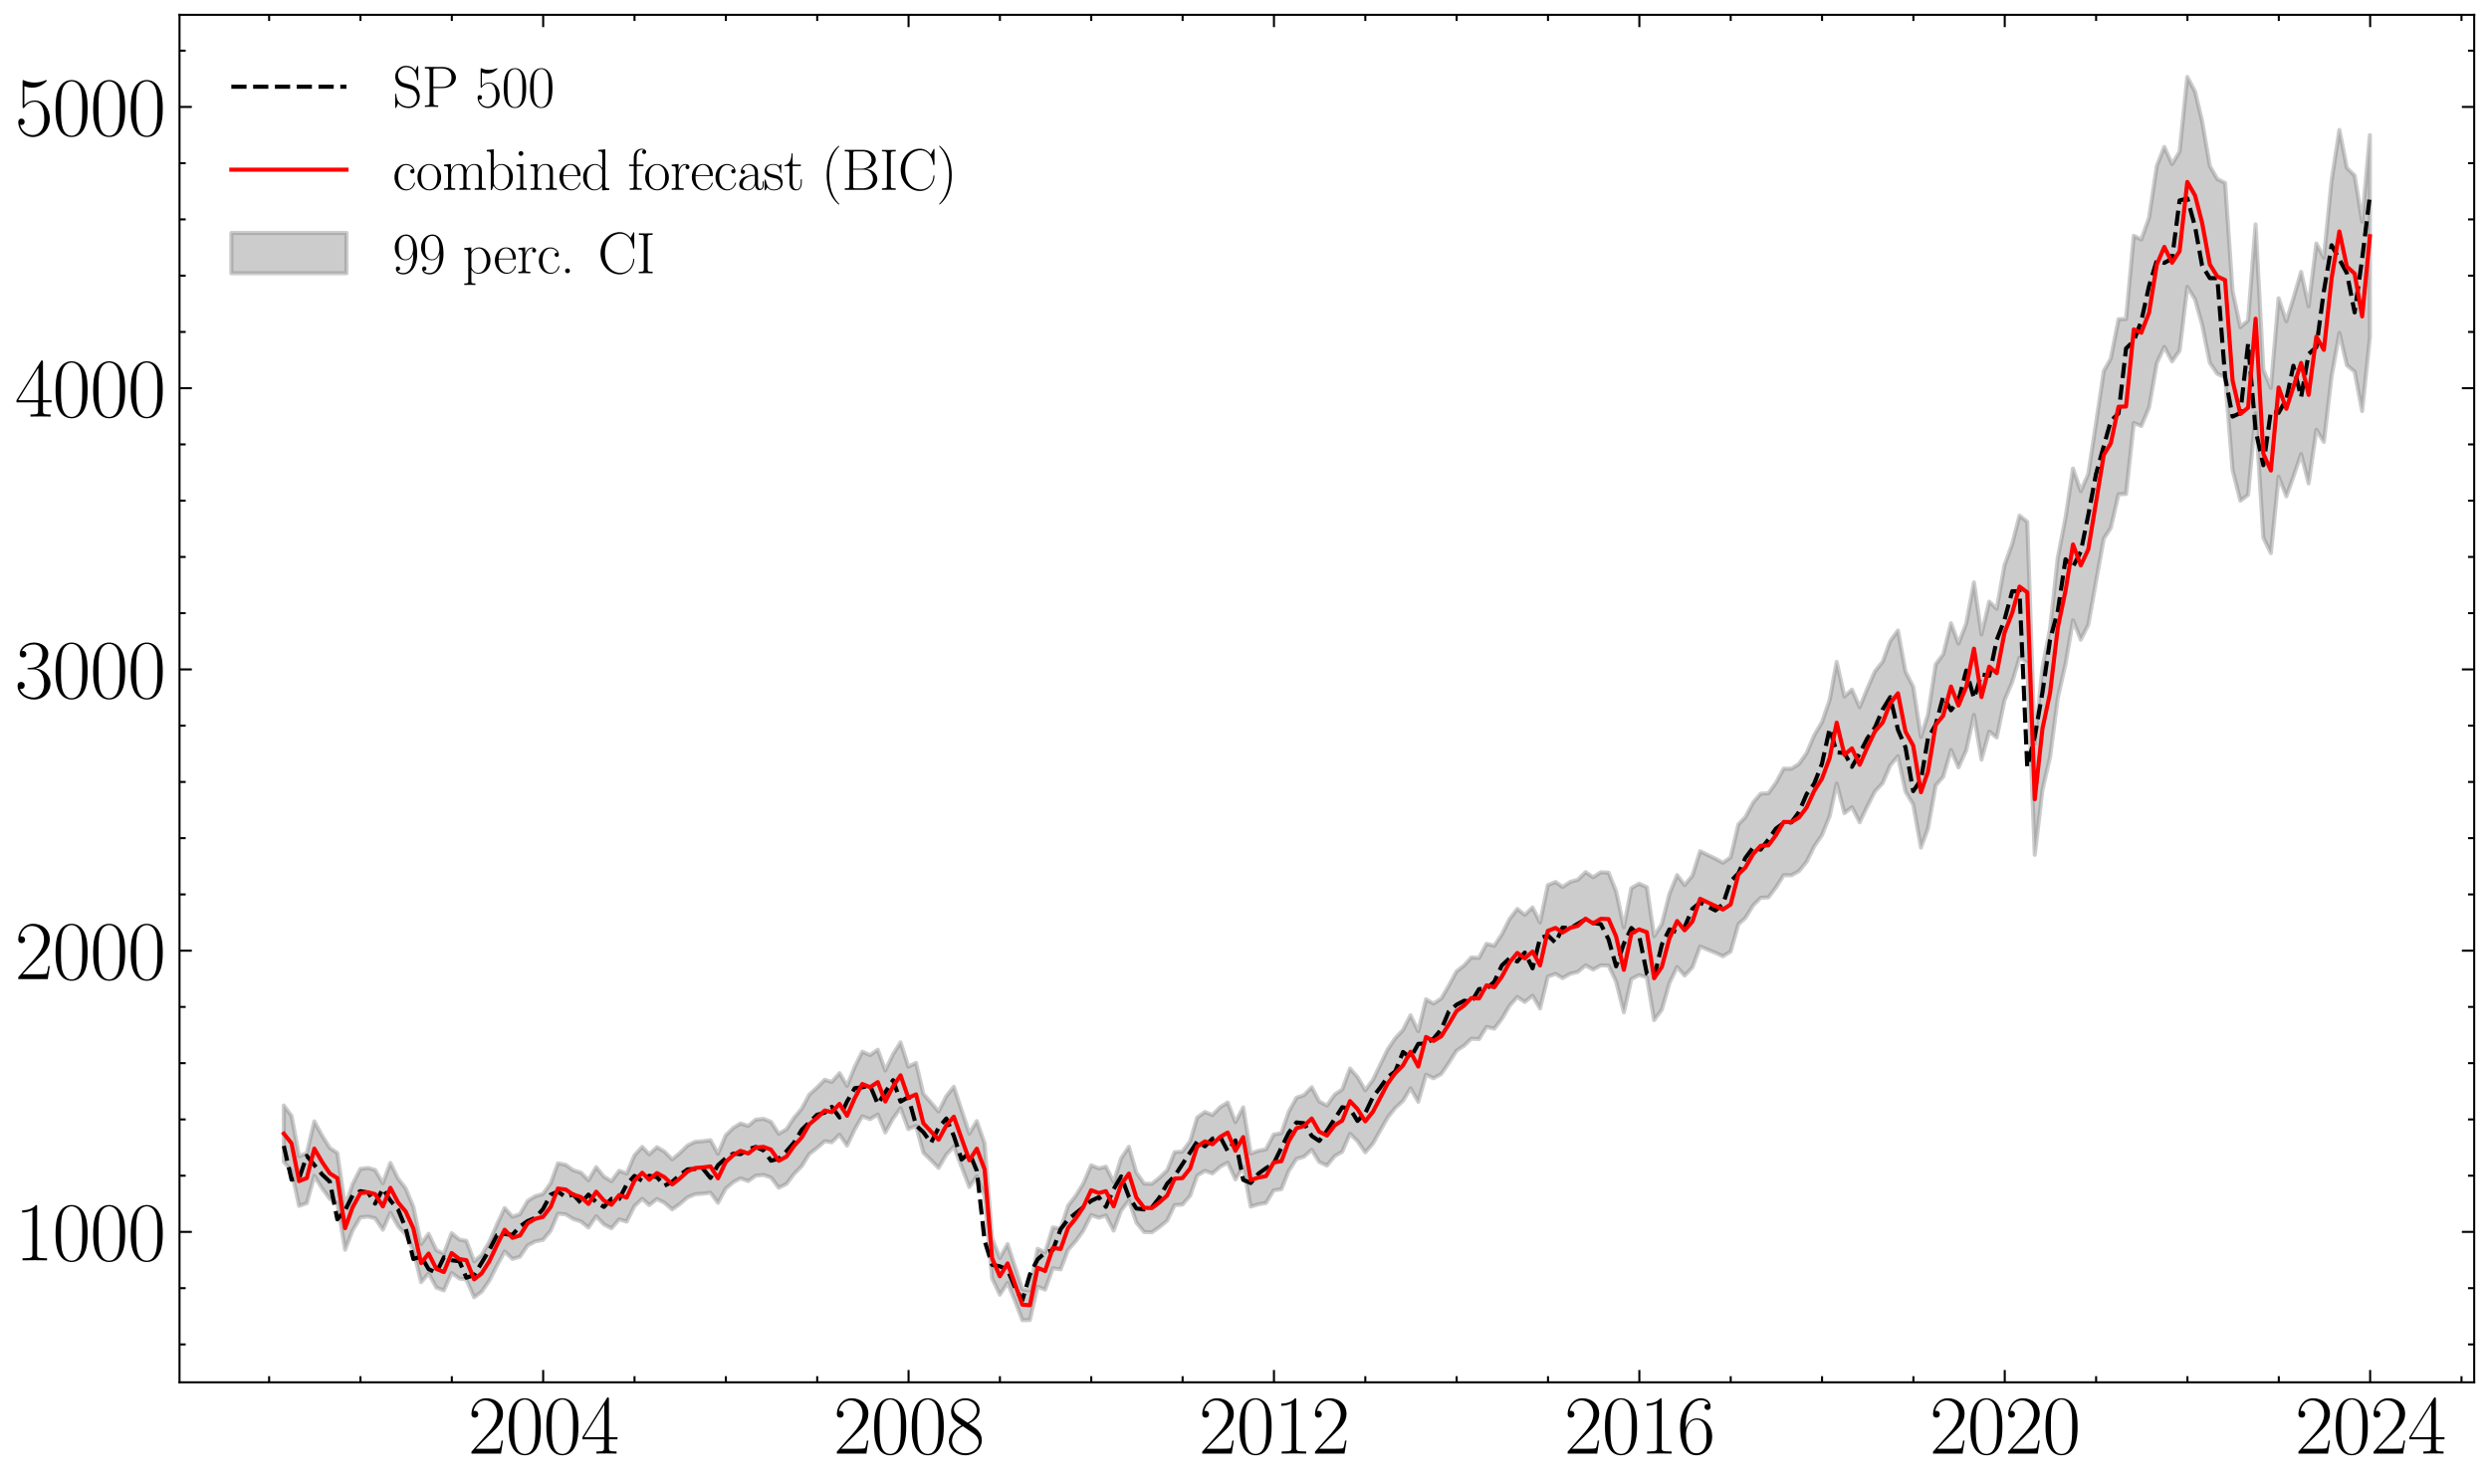 <?xml version="1.0" encoding="utf-8" standalone="no"?>
<!DOCTYPE svg PUBLIC "-//W3C//DTD SVG 1.1//EN"
  "http://www.w3.org/Graphics/SVG/1.1/DTD/svg11.dtd">
<svg xmlns:xlink="http://www.w3.org/1999/xlink" width="605.252pt" height="361.053pt" viewBox="0 0 605.252 361.053" xmlns="http://www.w3.org/2000/svg" version="1.1">
 <defs>
  <style type="text/css">*{stroke-linejoin: round; stroke-linecap: butt}</style>
 </defs>
 <g id="figure_1">
  <g id="patch_1">
   <path d="M 0 361.053 
L 605.252 361.053 
L 605.252 0 
L 0 0 
z
" style="fill: #ffffff"/>
  </g>
  <g id="axes_1">
   <g id="patch_2">
    <path d="M 43.652 336.24 
L 601.652 336.24 
L 601.652 3.6 
L 43.652 3.6 
z
" style="fill: #ffffff"/>
   </g>
   <g id="PolyCollection_1">
    <defs>
     <path id="m16ba4c4dd7" d="M 69.016 -92.149 
L 69.016 -78.451 
L 70.901 -76.27 
L 72.726 -67.726 
L 74.611 -68.405 
L 76.436 -75.019 
L 78.321 -72.02 
L 80.206 -69.439 
L 82.031 -68.386 
L 83.916 -57.063 
L 85.741 -61.756 
L 87.626 -64.936 
L 89.511 -65.126 
L 91.214 -64.724 
L 93.099 -61.943 
L 94.924 -66.065 
L 96.809 -62.762 
L 98.634 -60.773 
L 100.519 -56.98 
L 102.404 -49.176 
L 104.229 -51.314 
L 106.114 -47.857 
L 107.939 -47.159 
L 109.824 -51.416 
L 111.709 -50.071 
L 113.412 -49.813 
L 115.298 -45.501 
L 117.122 -46.854 
L 119.007 -49.593 
L 120.832 -53.175 
L 122.717 -56.637 
L 124.603 -54.824 
L 126.427 -55.354 
L 128.312 -58.114 
L 130.137 -59.092 
L 132.022 -59.465 
L 133.908 -61.705 
L 135.671 -65.836 
L 137.557 -65.683 
L 139.381 -64.555 
L 141.266 -63.933 
L 143.091 -62.461 
L 144.976 -65.215 
L 146.861 -63.223 
L 148.686 -62.284 
L 150.571 -64.455 
L 152.396 -63.902 
L 154.281 -67.682 
L 156.166 -69.472 
L 157.869 -67.921 
L 159.755 -69.412 
L 161.579 -68.491 
L 163.464 -66.87 
L 165.289 -68.181 
L 167.174 -69.789 
L 169.06 -70.586 
L 170.884 -70.708 
L 172.769 -70.942 
L 174.594 -68.469 
L 176.479 -71.951 
L 178.365 -73.543 
L 180.067 -74.45 
L 181.953 -73.771 
L 183.777 -75.086 
L 185.663 -75.263 
L 187.487 -74.64 
L 189.372 -72.149 
L 191.258 -73.091 
L 193.082 -75.48 
L 194.968 -77.419 
L 196.792 -80.349 
L 198.677 -81.823 
L 200.563 -83.467 
L 202.266 -83.2 
L 204.151 -85.06 
L 205.975 -82.388 
L 207.861 -86.374 
L 209.685 -89.53 
L 211.571 -88.811 
L 213.456 -89.964 
L 215.28 -85.597 
L 217.166 -88.994 
L 218.99 -91.489 
L 220.876 -86.401 
L 222.761 -87.186 
L 224.525 -80.676 
L 226.41 -78.828 
L 228.234 -76.969 
L 230.12 -80.195 
L 231.944 -82.154 
L 233.829 -77.249 
L 235.715 -72.327 
L 237.539 -74.949 
L 239.425 -70.274 
L 241.249 -50.09 
L 243.134 -46.13 
L 245.02 -49.016 
L 246.723 -44.865 
L 248.608 -39.933 
L 250.432 -39.96 
L 252.318 -48.09 
L 254.142 -47.358 
L 256.028 -52.553 
L 257.913 -52.299 
L 259.737 -57.061 
L 261.623 -59.185 
L 263.447 -61.735 
L 265.333 -65.504 
L 267.218 -64.853 
L 268.921 -65.377 
L 270.806 -61.711 
L 272.631 -66.617 
L 274.516 -69.044 
L 276.34 -63.649 
L 278.226 -61.365 
L 280.111 -61.322 
L 281.936 -62.591 
L 283.821 -64.144 
L 285.645 -67.921 
L 287.531 -68.04 
L 289.416 -70.215 
L 291.119 -75.099 
L 293.004 -76.267 
L 294.829 -75.623 
L 296.714 -77.272 
L 298.539 -78.258 
L 300.424 -74.162 
L 302.309 -77.229 
L 304.134 -67.552 
L 306.019 -68.13 
L 307.843 -68.444 
L 309.729 -71.51 
L 311.614 -71.821 
L 313.378 -76.228 
L 315.263 -79.163 
L 317.088 -79.7 
L 318.973 -81.366 
L 320.797 -78.41 
L 322.683 -77.549 
L 324.568 -79.851 
L 326.393 -80.909 
L 328.278 -85.265 
L 330.102 -83.501 
L 331.988 -80.751 
L 333.873 -82.92 
L 335.576 -85.958 
L 337.461 -89.26 
L 339.286 -91.555 
L 341.171 -93.29 
L 342.996 -96.344 
L 344.881 -93.038 
L 346.766 -99.661 
L 348.591 -98.774 
L 350.476 -99.834 
L 352.301 -102.507 
L 354.186 -105.483 
L 356.071 -106.754 
L 357.774 -108.39 
L 359.659 -108.318 
L 361.484 -111.259 
L 363.369 -110.851 
L 365.194 -113.21 
L 367.079 -116.416 
L 368.964 -118.539 
L 370.789 -117.329 
L 372.674 -118.861 
L 374.499 -115.751 
L 376.384 -123.501 
L 378.269 -124.171 
L 379.972 -123.135 
L 381.858 -124.204 
L 383.682 -124.646 
L 385.567 -126.253 
L 387.392 -125.201 
L 389.277 -126.252 
L 391.162 -126.185 
L 392.987 -122.29 
L 394.872 -114.803 
L 396.697 -122.919 
L 398.582 -123.864 
L 400.467 -123.353 
L 402.231 -112.907 
L 404.116 -115.464 
L 405.941 -121.887 
L 407.826 -125.836 
L 409.651 -123.759 
L 411.536 -125.727 
L 413.421 -130.838 
L 415.246 -130.073 
L 417.131 -129.307 
L 418.956 -128.459 
L 420.841 -129.596 
L 422.726 -136.251 
L 424.429 -137.786 
L 426.315 -140.82 
L 428.139 -142.665 
L 430.024 -142.771 
L 431.849 -145.179 
L 433.734 -148.159 
L 435.62 -148.151 
L 437.444 -149.145 
L 439.329 -151.441 
L 441.154 -155.16 
L 443.039 -157.898 
L 444.925 -162.569 
L 446.627 -170.481 
L 448.513 -163.263 
L 450.337 -164.719 
L 452.223 -161.04 
L 454.047 -164.868 
L 455.932 -168.569 
L 457.818 -170.57 
L 459.642 -174.881 
L 461.527 -177.12 
L 463.352 -168.538 
L 465.237 -165.373 
L 467.123 -154.888 
L 468.826 -159.521 
L 470.711 -170.025 
L 472.535 -172.124 
L 474.421 -178.626 
L 476.245 -174.377 
L 478.13 -178.562 
L 480.016 -187.164 
L 481.84 -176.28 
L 483.726 -183.116 
L 485.55 -181.653 
L 487.435 -190.701 
L 489.321 -195.214 
L 491.084 -201.093 
L 492.97 -199.815 
L 494.794 -153.135 
L 496.68 -169.005 
L 498.504 -176.843 
L 500.389 -191.25 
L 502.275 -199.581 
L 504.099 -210.163 
L 505.985 -205.463 
L 507.809 -209.063 
L 509.694 -219.624 
L 511.58 -230.04 
L 513.283 -232.643 
L 515.168 -240.838 
L 516.992 -240.896 
L 518.878 -258.164 
L 520.702 -257.421 
L 522.588 -261.939 
L 524.473 -272.734 
L 526.297 -276.687 
L 528.183 -273.147 
L 530.007 -275.735 
L 531.892 -291.263 
L 533.778 -288.215 
L 535.481 -282.159 
L 537.366 -272.792 
L 539.191 -270.101 
L 541.076 -269.324 
L 542.9 -246.747 
L 544.786 -239.249 
L 546.671 -240.676 
L 548.495 -260.594 
L 550.381 -230.264 
L 552.205 -226.514 
L 554.091 -245.096 
L 555.976 -240.33 
L 557.679 -245.089 
L 559.564 -250.612 
L 561.389 -243.467 
L 563.274 -256.505 
L 565.098 -253.556 
L 566.984 -269.593 
L 568.869 -280.062 
L 570.694 -272.206 
L 572.579 -270.646 
L 574.403 -261.058 
L 576.289 -279.015 
L 576.289 -328.186 
L 576.289 -328.186 
L 574.403 -307.11 
L 572.579 -318.351 
L 570.694 -320.21 
L 568.869 -329.432 
L 566.984 -317.173 
L 565.098 -298.343 
L 563.274 -301.821 
L 561.389 -286.537 
L 559.564 -294.919 
L 557.679 -288.462 
L 555.976 -282.909 
L 554.091 -288.514 
L 552.205 -266.697 
L 550.381 -271.114 
L 548.495 -306.466 
L 546.671 -283.1 
L 544.786 -281.458 
L 542.9 -290.241 
L 541.076 -316.552 
L 539.191 -317.49 
L 537.366 -320.661 
L 535.481 -331.635 
L 533.778 -338.74 
L 531.892 -342.333 
L 530.007 -324.143 
L 528.183 -321.136 
L 526.297 -325.305 
L 524.473 -320.701 
L 522.588 -308.067 
L 520.702 -302.798 
L 518.878 -303.693 
L 516.992 -283.447 
L 515.168 -283.404 
L 513.283 -273.811 
L 511.58 -270.783 
L 509.694 -258.109 
L 507.809 -245.763 
L 505.985 -241.572 
L 504.099 -247.083 
L 502.275 -235.131 
L 500.389 -225.383 
L 498.504 -208.015 
L 496.68 -198.802 
L 494.794 -180.168 
L 492.97 -234.125 
L 491.084 -235.625 
L 489.321 -228.782 
L 487.435 -223.53 
L 485.55 -212.974 
L 483.726 -214.698 
L 481.84 -206.728 
L 480.016 -219.385 
L 478.13 -209.366 
L 476.245 -204.503 
L 474.421 -209.459 
L 472.535 -201.886 
L 470.711 -199.46 
L 468.826 -187.207 
L 467.123 -181.813 
L 465.237 -194 
L 463.352 -197.705 
L 461.527 -207.689 
L 459.642 -205.093 
L 457.818 -200.082 
L 455.932 -197.763 
L 454.047 -193.464 
L 452.223 -189.013 
L 450.337 -193.314 
L 448.513 -191.635 
L 446.627 -200.048 
L 444.925 -190.805 
L 443.039 -185.371 
L 441.154 -182.191 
L 439.329 -177.869 
L 437.444 -175.205 
L 435.62 -174.06 
L 433.734 -174.084 
L 431.849 -170.621 
L 430.024 -168.095 
L 428.139 -167.989 
L 426.315 -165.845 
L 424.429 -162.308 
L 422.726 -160.524 
L 420.841 -152.5 
L 418.956 -151.185 
L 417.131 -152.189 
L 415.246 -153.1 
L 413.421 -154.008 
L 411.536 -148.049 
L 409.651 -145.762 
L 407.826 -148.196 
L 405.941 -143.587 
L 404.116 -136.295 
L 402.231 -133.317 
L 400.467 -145.249 
L 398.582 -146.098 
L 396.697 -145.008 
L 394.872 -135.495 
L 392.987 -144.231 
L 391.162 -148.787 
L 389.277 -148.879 
L 387.392 -147.665 
L 385.567 -148.911 
L 383.682 -147.045 
L 381.858 -146.543 
L 379.972 -145.305 
L 378.269 -146.522 
L 376.384 -145.752 
L 374.499 -136.673 
L 372.674 -140.318 
L 370.789 -138.536 
L 368.964 -139.963 
L 367.079 -137.489 
L 365.194 -133.745 
L 363.369 -130.995 
L 361.484 -131.485 
L 359.659 -128.052 
L 357.774 -128.149 
L 356.071 -126.244 
L 354.186 -124.765 
L 352.301 -121.286 
L 350.476 -118.166 
L 348.591 -116.935 
L 346.766 -117.981 
L 344.881 -110.209 
L 342.996 -114.093 
L 341.171 -110.522 
L 339.286 -108.5 
L 337.461 -105.819 
L 335.576 -101.957 
L 333.873 -98.391 
L 331.988 -95.856 
L 330.102 -99.082 
L 328.278 -101.157 
L 326.393 -96.054 
L 324.568 -94.82 
L 322.683 -92.133 
L 320.797 -93.143 
L 318.973 -96.601 
L 317.088 -94.659 
L 315.263 -94.039 
L 313.378 -90.601 
L 311.614 -85.433 
L 309.729 -85.077 
L 307.843 -81.485 
L 306.019 -81.125 
L 304.134 -80.455 
L 302.309 -91.691 
L 300.424 -88.101 
L 298.539 -92.885 
L 296.714 -91.74 
L 294.829 -89.816 
L 293.004 -90.576 
L 291.119 -89.216 
L 289.416 -83.488 
L 287.531 -80.935 
L 285.645 -80.806 
L 283.821 -76.378 
L 281.936 -74.563 
L 280.111 -73.084 
L 278.226 -73.143 
L 276.34 -75.819 
L 274.516 -82.114 
L 272.631 -79.274 
L 270.806 -73.511 
L 268.921 -77.269 
L 267.218 -76.839 
L 265.333 -77.594 
L 263.447 -73.202 
L 261.623 -70.24 
L 259.737 -67.757 
L 257.913 -62.185 
L 256.028 -62.487 
L 254.142 -56.427 
L 252.318 -57.283 
L 250.432 -47.174 
L 248.608 -47.475 
L 246.723 -53.192 
L 245.02 -58.444 
L 243.134 -55.07 
L 241.249 -59.874 
L 239.425 -82.938 
L 237.539 -88.349 
L 235.715 -85.304 
L 233.829 -91.006 
L 231.944 -96.701 
L 230.12 -94.427 
L 228.234 -90.675 
L 226.41 -92.837 
L 224.525 -94.992 
L 222.761 -102.515 
L 220.876 -101.615 
L 218.99 -107.496 
L 217.166 -104.607 
L 215.28 -100.661 
L 213.456 -105.717 
L 211.571 -104.391 
L 209.685 -105.234 
L 207.861 -101.57 
L 205.975 -96.928 
L 204.151 -100.03 
L 202.266 -97.877 
L 200.563 -98.406 
L 198.677 -96.5 
L 196.792 -94.792 
L 194.968 -91.384 
L 193.082 -89.134 
L 191.258 -86.357 
L 189.372 -85.268 
L 187.487 -88.174 
L 185.663 -88.908 
L 183.777 -88.711 
L 181.953 -87.185 
L 180.067 -87.772 
L 178.365 -86.73 
L 176.479 -84.889 
L 174.594 -80.402 
L 172.769 -83.717 
L 170.884 -83.455 
L 169.06 -83.322 
L 167.174 -82.415 
L 165.289 -80.554 
L 163.464 -79.034 
L 161.579 -80.926 
L 159.755 -82.007 
L 157.869 -80.277 
L 156.166 -82.088 
L 154.281 -80.012 
L 152.396 -75.605 
L 150.571 -76.258 
L 148.686 -73.734 
L 146.861 -74.832 
L 144.976 -77.154 
L 143.091 -73.95 
L 141.266 -75.825 
L 139.381 -76.401 
L 137.557 -77.719 
L 135.671 -78.069 
L 133.908 -73.241 
L 132.022 -70.628 
L 130.137 -70.056 
L 128.312 -68.922 
L 126.427 -65.704 
L 124.603 -65.096 
L 122.717 -67.214 
L 120.832 -63.175 
L 119.007 -58.991 
L 117.122 -55.794 
L 115.298 -54.219 
L 113.412 -59.219 
L 111.709 -59.526 
L 109.824 -61.096 
L 107.939 -56.123 
L 106.114 -56.942 
L 104.229 -60.95 
L 102.404 -58.46 
L 100.519 -67.491 
L 98.634 -72.008 
L 96.809 -74.33 
L 94.924 -78.177 
L 93.099 -73.238 
L 91.214 -76.47 
L 89.511 -76.944 
L 87.626 -76.728 
L 85.741 -73.021 
L 83.916 -67.546 
L 82.031 -80.586 
L 80.206 -81.813 
L 78.321 -84.814 
L 76.436 -88.293 
L 74.611 -80.578 
L 72.726 -79.798 
L 70.901 -89.619 
L 69.016 -92.149 
z
" style="stroke: #808080; stroke-opacity: 0.4"/>
    </defs>
    <g clip-path="url(#paa4e0d90ee)">
     <use xlink:href="#m16ba4c4dd7" x="0" y="361.053" style="fill: #808080; fill-opacity: 0.4; stroke: #808080; stroke-opacity: 0.4"/>
    </g>
   </g>
   <g id="matplotlib.axis_1">
    <g id="xtick_1">
     <g id="line2d_1">
      <defs>
       <path id="md01650410a" d="M 0 0 
L 0 -3 
" style="stroke: #000000; stroke-width: 0.5"/>
      </defs>
      <g>
       <use xlink:href="#md01650410a" x="132.083" y="336.24" style="stroke: #000000; stroke-width: 0.5"/>
      </g>
     </g>
     <g id="line2d_2">
      <defs>
       <path id="mad125644ce" d="M 0 0 
L 0 3 
" style="stroke: #000000; stroke-width: 0.5"/>
      </defs>
      <g>
       <use xlink:href="#mad125644ce" x="132.083" y="3.6" style="stroke: #000000; stroke-width: 0.5"/>
      </g>
     </g>
     <g id="text_1">
      <!-- $\mathdefault{2004}$ -->
      <g transform="translate(113.807 353.577) scale(0.2 -0.2)">
       <defs>
        <path id="CMR17-32" d="M 2669 990 
L 2554 990 
C 2490 537 2438 460 2413 422 
C 2381 371 1920 371 1830 371 
L 602 371 
C 832 620 1280 1073 1824 1596 
C 2214 1966 2669 2400 2669 3033 
C 2669 3788 2067 4224 1395 4224 
C 691 4224 262 3603 262 3027 
C 262 2777 448 2745 525 2745 
C 589 2745 781 2783 781 3007 
C 781 3206 614 3264 525 3264 
C 486 3264 448 3257 422 3244 
C 544 3788 915 4057 1306 4057 
C 1862 4057 2227 3616 2227 3033 
C 2227 2477 1901 1998 1536 1583 
L 262 147 
L 262 0 
L 2515 0 
L 2669 990 
z
" transform="scale(0.016)"/>
        <path id="CMR17-30" d="M 2688 2038 
C 2688 2430 2682 3099 2413 3613 
C 2176 4063 1798 4224 1466 4224 
C 1158 4224 768 4082 525 3620 
C 269 3137 243 2539 243 2038 
C 243 1671 250 1112 448 623 
C 723 -39 1216 -128 1466 -128 
C 1760 -128 2208 -7 2470 604 
C 2662 1048 2688 1568 2688 2038 
z
M 1466 -26 
C 1056 -26 813 328 723 816 
C 653 1196 653 1749 653 2109 
C 653 2604 653 3015 736 3407 
C 858 3954 1216 4121 1466 4121 
C 1728 4121 2067 3947 2189 3420 
C 2272 3054 2278 2623 2278 2109 
C 2278 1691 2278 1176 2202 797 
C 2067 96 1690 -26 1466 -26 
z
" transform="scale(0.016)"/>
        <path id="CMR17-34" d="M 2150 4147 
C 2150 4281 2144 4288 2029 4288 
L 128 1254 
L 128 1088 
L 1779 1088 
L 1779 460 
C 1779 230 1766 166 1318 166 
L 1197 166 
L 1197 0 
C 1402 12 1747 12 1965 12 
C 2182 12 2528 12 2733 0 
L 2733 166 
L 2611 166 
C 2163 166 2150 230 2150 460 
L 2150 1088 
L 2803 1088 
L 2803 1254 
L 2150 1254 
L 2150 4147 
z
M 1798 3723 
L 1798 1254 
L 256 1254 
L 1798 3723 
z
" transform="scale(0.016)"/>
       </defs>
       <use xlink:href="#CMR17-32" transform="scale(0.996)"/>
       <use xlink:href="#CMR17-30" transform="translate(45.69 0) scale(0.996)"/>
       <use xlink:href="#CMR17-30" transform="translate(91.381 0) scale(0.996)"/>
       <use xlink:href="#CMR17-34" transform="translate(137.071 0) scale(0.996)"/>
      </g>
     </g>
    </g>
    <g id="xtick_2">
     <g id="line2d_3">
      <g>
       <use xlink:href="#md01650410a" x="220.936" y="336.24" style="stroke: #000000; stroke-width: 0.5"/>
      </g>
     </g>
     <g id="line2d_4">
      <g>
       <use xlink:href="#mad125644ce" x="220.936" y="3.6" style="stroke: #000000; stroke-width: 0.5"/>
      </g>
     </g>
     <g id="text_2">
      <!-- $\mathdefault{2008}$ -->
      <g transform="translate(202.66 353.577) scale(0.2 -0.2)">
       <defs>
        <path id="CMR17-38" d="M 1741 2289 
C 2144 2494 2554 2803 2554 3298 
C 2554 3884 1990 4224 1472 4224 
C 890 4224 378 3800 378 3215 
C 378 3054 416 2777 666 2533 
C 730 2469 998 2276 1171 2154 
C 883 2006 211 1652 211 945 
C 211 282 838 -128 1459 -128 
C 2144 -128 2720 366 2720 1022 
C 2720 1607 2330 1877 2074 2051 
L 1741 2289 
z
M 902 2855 
C 851 2887 595 3086 595 3388 
C 595 3781 998 4076 1459 4076 
C 1965 4076 2336 3716 2336 3298 
C 2336 2700 1670 2359 1638 2359 
C 1632 2359 1626 2359 1574 2398 
L 902 2855 
z
M 2080 1536 
C 2176 1466 2483 1253 2483 861 
C 2483 385 2010 25 1472 25 
C 890 25 448 443 448 951 
C 448 1459 838 1884 1280 2083 
L 2080 1536 
z
" transform="scale(0.016)"/>
       </defs>
       <use xlink:href="#CMR17-32" transform="scale(0.996)"/>
       <use xlink:href="#CMR17-30" transform="translate(45.69 0) scale(0.996)"/>
       <use xlink:href="#CMR17-30" transform="translate(91.381 0) scale(0.996)"/>
       <use xlink:href="#CMR17-38" transform="translate(137.071 0) scale(0.996)"/>
      </g>
     </g>
    </g>
    <g id="xtick_3">
     <g id="line2d_5">
      <g>
       <use xlink:href="#md01650410a" x="309.79" y="336.24" style="stroke: #000000; stroke-width: 0.5"/>
      </g>
     </g>
     <g id="line2d_6">
      <g>
       <use xlink:href="#mad125644ce" x="309.79" y="3.6" style="stroke: #000000; stroke-width: 0.5"/>
      </g>
     </g>
     <g id="text_3">
      <!-- $\mathdefault{2012}$ -->
      <g transform="translate(291.513 353.577) scale(0.2 -0.2)">
       <defs>
        <path id="CMR17-31" d="M 1702 4083 
C 1702 4217 1696 4224 1606 4224 
C 1357 3927 979 3833 621 3820 
C 602 3820 570 3820 563 3808 
C 557 3795 557 3782 557 3648 
C 755 3648 1088 3686 1344 3839 
L 1344 467 
C 1344 243 1331 166 781 166 
L 589 166 
L 589 0 
C 896 6 1216 12 1523 12 
C 1830 12 2150 6 2458 0 
L 2458 166 
L 2266 166 
C 1715 166 1702 236 1702 467 
L 1702 4083 
z
" transform="scale(0.016)"/>
       </defs>
       <use xlink:href="#CMR17-32" transform="scale(0.996)"/>
       <use xlink:href="#CMR17-30" transform="translate(45.69 0) scale(0.996)"/>
       <use xlink:href="#CMR17-31" transform="translate(91.381 0) scale(0.996)"/>
       <use xlink:href="#CMR17-32" transform="translate(137.071 0) scale(0.996)"/>
      </g>
     </g>
    </g>
    <g id="xtick_4">
     <g id="line2d_7">
      <g>
       <use xlink:href="#md01650410a" x="398.643" y="336.24" style="stroke: #000000; stroke-width: 0.5"/>
      </g>
     </g>
     <g id="line2d_8">
      <g>
       <use xlink:href="#mad125644ce" x="398.643" y="3.6" style="stroke: #000000; stroke-width: 0.5"/>
      </g>
     </g>
     <g id="text_4">
      <!-- $\mathdefault{2016}$ -->
      <g transform="translate(380.367 353.577) scale(0.2 -0.2)">
       <defs>
        <path id="CMR17-36" d="M 678 2198 
C 678 3712 1395 4076 1811 4076 
C 1946 4076 2272 4049 2400 3782 
C 2298 3782 2106 3782 2106 3558 
C 2106 3385 2246 3328 2336 3328 
C 2394 3328 2566 3353 2566 3571 
C 2566 3987 2246 4224 1805 4224 
C 1043 4224 243 3411 243 2011 
C 243 257 966 -128 1478 -128 
C 2099 -128 2688 431 2688 1295 
C 2688 2101 2170 2688 1517 2688 
C 1126 2688 838 2430 678 1979 
L 678 2198 
z
M 1478 25 
C 691 25 691 1212 691 1450 
C 691 1914 909 2585 1504 2585 
C 1613 2585 1926 2585 2138 2140 
C 2253 1889 2253 1624 2253 1302 
C 2253 954 2253 696 2118 438 
C 1978 173 1773 25 1478 25 
z
" transform="scale(0.016)"/>
       </defs>
       <use xlink:href="#CMR17-32" transform="scale(0.996)"/>
       <use xlink:href="#CMR17-30" transform="translate(45.69 0) scale(0.996)"/>
       <use xlink:href="#CMR17-31" transform="translate(91.381 0) scale(0.996)"/>
       <use xlink:href="#CMR17-36" transform="translate(137.071 0) scale(0.996)"/>
      </g>
     </g>
    </g>
    <g id="xtick_5">
     <g id="line2d_9">
      <g>
       <use xlink:href="#md01650410a" x="487.496" y="336.24" style="stroke: #000000; stroke-width: 0.5"/>
      </g>
     </g>
     <g id="line2d_10">
      <g>
       <use xlink:href="#mad125644ce" x="487.496" y="3.6" style="stroke: #000000; stroke-width: 0.5"/>
      </g>
     </g>
     <g id="text_5">
      <!-- $\mathdefault{2020}$ -->
      <g transform="translate(469.22 353.577) scale(0.2 -0.2)">
       <use xlink:href="#CMR17-32" transform="scale(0.996)"/>
       <use xlink:href="#CMR17-30" transform="translate(45.69 0) scale(0.996)"/>
       <use xlink:href="#CMR17-32" transform="translate(91.381 0) scale(0.996)"/>
       <use xlink:href="#CMR17-30" transform="translate(137.071 0) scale(0.996)"/>
      </g>
     </g>
    </g>
    <g id="xtick_6">
     <g id="line2d_11">
      <g>
       <use xlink:href="#md01650410a" x="576.35" y="336.24" style="stroke: #000000; stroke-width: 0.5"/>
      </g>
     </g>
     <g id="line2d_12">
      <g>
       <use xlink:href="#mad125644ce" x="576.35" y="3.6" style="stroke: #000000; stroke-width: 0.5"/>
      </g>
     </g>
     <g id="text_6">
      <!-- $\mathdefault{2024}$ -->
      <g transform="translate(558.073 353.577) scale(0.2 -0.2)">
       <use xlink:href="#CMR17-32" transform="scale(0.996)"/>
       <use xlink:href="#CMR17-30" transform="translate(45.69 0) scale(0.996)"/>
       <use xlink:href="#CMR17-32" transform="translate(91.381 0) scale(0.996)"/>
       <use xlink:href="#CMR17-34" transform="translate(137.071 0) scale(0.996)"/>
      </g>
     </g>
    </g>
    <g id="xtick_7">
     <g id="line2d_13">
      <defs>
       <path id="m401b667121" d="M 0 0 
L 0 -1.5 
" style="stroke: #000000; stroke-width: 0.5"/>
      </defs>
      <g>
       <use xlink:href="#m401b667121" x="65.443" y="336.24" style="stroke: #000000; stroke-width: 0.5"/>
      </g>
     </g>
     <g id="line2d_14">
      <defs>
       <path id="m19713a8b68" d="M 0 0 
L 0 1.5 
" style="stroke: #000000; stroke-width: 0.5"/>
      </defs>
      <g>
       <use xlink:href="#m19713a8b68" x="65.443" y="3.6" style="stroke: #000000; stroke-width: 0.5"/>
      </g>
     </g>
    </g>
    <g id="xtick_8">
     <g id="line2d_15">
      <g>
       <use xlink:href="#m401b667121" x="87.656" y="336.24" style="stroke: #000000; stroke-width: 0.5"/>
      </g>
     </g>
     <g id="line2d_16">
      <g>
       <use xlink:href="#m19713a8b68" x="87.656" y="3.6" style="stroke: #000000; stroke-width: 0.5"/>
      </g>
     </g>
    </g>
    <g id="xtick_9">
     <g id="line2d_17">
      <g>
       <use xlink:href="#m401b667121" x="109.87" y="336.24" style="stroke: #000000; stroke-width: 0.5"/>
      </g>
     </g>
     <g id="line2d_18">
      <g>
       <use xlink:href="#m19713a8b68" x="109.87" y="3.6" style="stroke: #000000; stroke-width: 0.5"/>
      </g>
     </g>
    </g>
    <g id="xtick_10">
     <g id="line2d_19">
      <g>
       <use xlink:href="#m401b667121" x="154.296" y="336.24" style="stroke: #000000; stroke-width: 0.5"/>
      </g>
     </g>
     <g id="line2d_20">
      <g>
       <use xlink:href="#m19713a8b68" x="154.296" y="3.6" style="stroke: #000000; stroke-width: 0.5"/>
      </g>
     </g>
    </g>
    <g id="xtick_11">
     <g id="line2d_21">
      <g>
       <use xlink:href="#m401b667121" x="176.51" y="336.24" style="stroke: #000000; stroke-width: 0.5"/>
      </g>
     </g>
     <g id="line2d_22">
      <g>
       <use xlink:href="#m19713a8b68" x="176.51" y="3.6" style="stroke: #000000; stroke-width: 0.5"/>
      </g>
     </g>
    </g>
    <g id="xtick_12">
     <g id="line2d_23">
      <g>
       <use xlink:href="#m401b667121" x="198.723" y="336.24" style="stroke: #000000; stroke-width: 0.5"/>
      </g>
     </g>
     <g id="line2d_24">
      <g>
       <use xlink:href="#m19713a8b68" x="198.723" y="3.6" style="stroke: #000000; stroke-width: 0.5"/>
      </g>
     </g>
    </g>
    <g id="xtick_13">
     <g id="line2d_25">
      <g>
       <use xlink:href="#m401b667121" x="243.15" y="336.24" style="stroke: #000000; stroke-width: 0.5"/>
      </g>
     </g>
     <g id="line2d_26">
      <g>
       <use xlink:href="#m19713a8b68" x="243.15" y="3.6" style="stroke: #000000; stroke-width: 0.5"/>
      </g>
     </g>
    </g>
    <g id="xtick_14">
     <g id="line2d_27">
      <g>
       <use xlink:href="#m401b667121" x="265.363" y="336.24" style="stroke: #000000; stroke-width: 0.5"/>
      </g>
     </g>
     <g id="line2d_28">
      <g>
       <use xlink:href="#m19713a8b68" x="265.363" y="3.6" style="stroke: #000000; stroke-width: 0.5"/>
      </g>
     </g>
    </g>
    <g id="xtick_15">
     <g id="line2d_29">
      <g>
       <use xlink:href="#m401b667121" x="287.576" y="336.24" style="stroke: #000000; stroke-width: 0.5"/>
      </g>
     </g>
     <g id="line2d_30">
      <g>
       <use xlink:href="#m19713a8b68" x="287.576" y="3.6" style="stroke: #000000; stroke-width: 0.5"/>
      </g>
     </g>
    </g>
    <g id="xtick_16">
     <g id="line2d_31">
      <g>
       <use xlink:href="#m401b667121" x="332.003" y="336.24" style="stroke: #000000; stroke-width: 0.5"/>
      </g>
     </g>
     <g id="line2d_32">
      <g>
       <use xlink:href="#m19713a8b68" x="332.003" y="3.6" style="stroke: #000000; stroke-width: 0.5"/>
      </g>
     </g>
    </g>
    <g id="xtick_17">
     <g id="line2d_33">
      <g>
       <use xlink:href="#m401b667121" x="354.216" y="336.24" style="stroke: #000000; stroke-width: 0.5"/>
      </g>
     </g>
     <g id="line2d_34">
      <g>
       <use xlink:href="#m19713a8b68" x="354.216" y="3.6" style="stroke: #000000; stroke-width: 0.5"/>
      </g>
     </g>
    </g>
    <g id="xtick_18">
     <g id="line2d_35">
      <g>
       <use xlink:href="#m401b667121" x="376.43" y="336.24" style="stroke: #000000; stroke-width: 0.5"/>
      </g>
     </g>
     <g id="line2d_36">
      <g>
       <use xlink:href="#m19713a8b68" x="376.43" y="3.6" style="stroke: #000000; stroke-width: 0.5"/>
      </g>
     </g>
    </g>
    <g id="xtick_19">
     <g id="line2d_37">
      <g>
       <use xlink:href="#m401b667121" x="420.856" y="336.24" style="stroke: #000000; stroke-width: 0.5"/>
      </g>
     </g>
     <g id="line2d_38">
      <g>
       <use xlink:href="#m19713a8b68" x="420.856" y="3.6" style="stroke: #000000; stroke-width: 0.5"/>
      </g>
     </g>
    </g>
    <g id="xtick_20">
     <g id="line2d_39">
      <g>
       <use xlink:href="#m401b667121" x="443.07" y="336.24" style="stroke: #000000; stroke-width: 0.5"/>
      </g>
     </g>
     <g id="line2d_40">
      <g>
       <use xlink:href="#m19713a8b68" x="443.07" y="3.6" style="stroke: #000000; stroke-width: 0.5"/>
      </g>
     </g>
    </g>
    <g id="xtick_21">
     <g id="line2d_41">
      <g>
       <use xlink:href="#m401b667121" x="465.283" y="336.24" style="stroke: #000000; stroke-width: 0.5"/>
      </g>
     </g>
     <g id="line2d_42">
      <g>
       <use xlink:href="#m19713a8b68" x="465.283" y="3.6" style="stroke: #000000; stroke-width: 0.5"/>
      </g>
     </g>
    </g>
    <g id="xtick_22">
     <g id="line2d_43">
      <g>
       <use xlink:href="#m401b667121" x="509.71" y="336.24" style="stroke: #000000; stroke-width: 0.5"/>
      </g>
     </g>
     <g id="line2d_44">
      <g>
       <use xlink:href="#m19713a8b68" x="509.71" y="3.6" style="stroke: #000000; stroke-width: 0.5"/>
      </g>
     </g>
    </g>
    <g id="xtick_23">
     <g id="line2d_45">
      <g>
       <use xlink:href="#m401b667121" x="531.923" y="336.24" style="stroke: #000000; stroke-width: 0.5"/>
      </g>
     </g>
     <g id="line2d_46">
      <g>
       <use xlink:href="#m19713a8b68" x="531.923" y="3.6" style="stroke: #000000; stroke-width: 0.5"/>
      </g>
     </g>
    </g>
    <g id="xtick_24">
     <g id="line2d_47">
      <g>
       <use xlink:href="#m401b667121" x="554.136" y="336.24" style="stroke: #000000; stroke-width: 0.5"/>
      </g>
     </g>
     <g id="line2d_48">
      <g>
       <use xlink:href="#m19713a8b68" x="554.136" y="3.6" style="stroke: #000000; stroke-width: 0.5"/>
      </g>
     </g>
    </g>
    <g id="xtick_25">
     <g id="line2d_49">
      <g>
       <use xlink:href="#m401b667121" x="598.563" y="336.24" style="stroke: #000000; stroke-width: 0.5"/>
      </g>
     </g>
     <g id="line2d_50">
      <g>
       <use xlink:href="#m19713a8b68" x="598.563" y="3.6" style="stroke: #000000; stroke-width: 0.5"/>
      </g>
     </g>
    </g>
   </g>
   <g id="matplotlib.axis_2">
    <g id="ytick_1">
     <g id="line2d_51">
      <defs>
       <path id="m789d9b7b0c" d="M 0 0 
L 3 0 
" style="stroke: #000000; stroke-width: 0.5"/>
      </defs>
      <g>
       <use xlink:href="#m789d9b7b0c" x="43.652" y="299.655" style="stroke: #000000; stroke-width: 0.5"/>
      </g>
     </g>
     <g id="line2d_52">
      <defs>
       <path id="m0d47d48c99" d="M 0 0 
L -3 0 
" style="stroke: #000000; stroke-width: 0.5"/>
      </defs>
      <g>
       <use xlink:href="#m0d47d48c99" x="601.652" y="299.655" style="stroke: #000000; stroke-width: 0.5"/>
      </g>
     </g>
     <g id="text_7">
      <!-- $\mathdefault{1000}$ -->
      <g transform="translate(3.6 306.573) scale(0.2 -0.2)">
       <use xlink:href="#CMR17-31" transform="scale(0.996)"/>
       <use xlink:href="#CMR17-30" transform="translate(45.69 0) scale(0.996)"/>
       <use xlink:href="#CMR17-30" transform="translate(91.381 0) scale(0.996)"/>
       <use xlink:href="#CMR17-30" transform="translate(137.071 0) scale(0.996)"/>
      </g>
     </g>
    </g>
    <g id="ytick_2">
     <g id="line2d_53">
      <g>
       <use xlink:href="#m789d9b7b0c" x="43.652" y="231.243" style="stroke: #000000; stroke-width: 0.5"/>
      </g>
     </g>
     <g id="line2d_54">
      <g>
       <use xlink:href="#m0d47d48c99" x="601.652" y="231.243" style="stroke: #000000; stroke-width: 0.5"/>
      </g>
     </g>
     <g id="text_8">
      <!-- $\mathdefault{2000}$ -->
      <g transform="translate(3.6 238.162) scale(0.2 -0.2)">
       <use xlink:href="#CMR17-32" transform="scale(0.996)"/>
       <use xlink:href="#CMR17-30" transform="translate(45.69 0) scale(0.996)"/>
       <use xlink:href="#CMR17-30" transform="translate(91.381 0) scale(0.996)"/>
       <use xlink:href="#CMR17-30" transform="translate(137.071 0) scale(0.996)"/>
      </g>
     </g>
    </g>
    <g id="ytick_3">
     <g id="line2d_55">
      <g>
       <use xlink:href="#m789d9b7b0c" x="43.652" y="162.832" style="stroke: #000000; stroke-width: 0.5"/>
      </g>
     </g>
     <g id="line2d_56">
      <g>
       <use xlink:href="#m0d47d48c99" x="601.652" y="162.832" style="stroke: #000000; stroke-width: 0.5"/>
      </g>
     </g>
     <g id="text_9">
      <!-- $\mathdefault{3000}$ -->
      <g transform="translate(3.6 169.751) scale(0.2 -0.2)">
       <defs>
        <path id="CMR17-33" d="M 1414 2176 
C 1984 2176 2234 1673 2234 1094 
C 2234 322 1824 25 1453 25 
C 1114 25 563 193 390 691 
C 422 678 454 678 486 678 
C 640 678 755 780 755 947 
C 755 1132 614 1216 486 1216 
C 378 1216 211 1164 211 927 
C 211 335 787 -128 1466 -128 
C 2176 -128 2720 432 2720 1087 
C 2720 1718 2208 2176 1600 2246 
C 2086 2347 2554 2776 2554 3353 
C 2554 3856 2048 4224 1472 4224 
C 890 4224 378 3862 378 3347 
C 378 3123 544 3084 627 3084 
C 762 3084 877 3167 877 3334 
C 877 3500 762 3584 627 3584 
C 602 3584 570 3584 544 3571 
C 730 3999 1235 4076 1459 4076 
C 1683 4076 2106 3966 2106 3347 
C 2106 3167 2080 2851 1862 2574 
C 1670 2329 1453 2316 1242 2297 
C 1210 2297 1062 2284 1037 2284 
C 992 2278 966 2272 966 2227 
C 966 2182 973 2176 1101 2176 
L 1414 2176 
z
" transform="scale(0.016)"/>
       </defs>
       <use xlink:href="#CMR17-33" transform="scale(0.996)"/>
       <use xlink:href="#CMR17-30" transform="translate(45.69 0) scale(0.996)"/>
       <use xlink:href="#CMR17-30" transform="translate(91.381 0) scale(0.996)"/>
       <use xlink:href="#CMR17-30" transform="translate(137.071 0) scale(0.996)"/>
      </g>
     </g>
    </g>
    <g id="ytick_4">
     <g id="line2d_57">
      <g>
       <use xlink:href="#m789d9b7b0c" x="43.652" y="94.421" style="stroke: #000000; stroke-width: 0.5"/>
      </g>
     </g>
     <g id="line2d_58">
      <g>
       <use xlink:href="#m0d47d48c99" x="601.652" y="94.421" style="stroke: #000000; stroke-width: 0.5"/>
      </g>
     </g>
     <g id="text_10">
      <!-- $\mathdefault{4000}$ -->
      <g transform="translate(3.6 101.339) scale(0.2 -0.2)">
       <use xlink:href="#CMR17-34" transform="scale(0.996)"/>
       <use xlink:href="#CMR17-30" transform="translate(45.69 0) scale(0.996)"/>
       <use xlink:href="#CMR17-30" transform="translate(91.381 0) scale(0.996)"/>
       <use xlink:href="#CMR17-30" transform="translate(137.071 0) scale(0.996)"/>
      </g>
     </g>
    </g>
    <g id="ytick_5">
     <g id="line2d_59">
      <g>
       <use xlink:href="#m789d9b7b0c" x="43.652" y="26.01" style="stroke: #000000; stroke-width: 0.5"/>
      </g>
     </g>
     <g id="line2d_60">
      <g>
       <use xlink:href="#m0d47d48c99" x="601.652" y="26.01" style="stroke: #000000; stroke-width: 0.5"/>
      </g>
     </g>
     <g id="text_11">
      <!-- $\mathdefault{5000}$ -->
      <g transform="translate(3.6 32.928) scale(0.2 -0.2)">
       <defs>
        <path id="CMR17-35" d="M 730 3750 
C 794 3724 1056 3641 1325 3641 
C 1920 3641 2246 3961 2432 4140 
C 2432 4191 2432 4224 2394 4224 
C 2387 4224 2374 4224 2323 4198 
C 2099 4102 1837 4032 1517 4032 
C 1325 4032 1037 4055 723 4191 
C 653 4224 640 4224 634 4224 
C 602 4224 595 4217 595 4090 
L 595 2231 
C 595 2113 595 2080 659 2080 
C 691 2080 704 2093 736 2139 
C 941 2435 1222 2560 1542 2560 
C 1766 2560 2246 2415 2246 1293 
C 2246 1087 2246 716 2054 422 
C 1894 159 1645 25 1370 25 
C 947 25 518 319 403 812 
C 429 806 480 793 506 793 
C 589 793 749 838 749 1036 
C 749 1209 627 1280 506 1280 
C 358 1280 262 1190 262 1011 
C 262 454 704 -128 1382 -128 
C 2042 -128 2669 441 2669 1267 
C 2669 2054 2170 2662 1549 2662 
C 1222 2662 947 2540 730 2304 
L 730 3750 
z
" transform="scale(0.016)"/>
       </defs>
       <use xlink:href="#CMR17-35" transform="scale(0.996)"/>
       <use xlink:href="#CMR17-30" transform="translate(45.69 0) scale(0.996)"/>
       <use xlink:href="#CMR17-30" transform="translate(91.381 0) scale(0.996)"/>
       <use xlink:href="#CMR17-30" transform="translate(137.071 0) scale(0.996)"/>
      </g>
     </g>
    </g>
    <g id="ytick_6">
     <g id="line2d_61">
      <defs>
       <path id="m543453d3c3" d="M 0 0 
L 1.5 0 
" style="stroke: #000000; stroke-width: 0.5"/>
      </defs>
      <g>
       <use xlink:href="#m543453d3c3" x="43.652" y="327.019" style="stroke: #000000; stroke-width: 0.5"/>
      </g>
     </g>
     <g id="line2d_62">
      <defs>
       <path id="m73723bfd27" d="M 0 0 
L -1.5 0 
" style="stroke: #000000; stroke-width: 0.5"/>
      </defs>
      <g>
       <use xlink:href="#m73723bfd27" x="601.652" y="327.019" style="stroke: #000000; stroke-width: 0.5"/>
      </g>
     </g>
    </g>
    <g id="ytick_7">
     <g id="line2d_63">
      <g>
       <use xlink:href="#m543453d3c3" x="43.652" y="313.337" style="stroke: #000000; stroke-width: 0.5"/>
      </g>
     </g>
     <g id="line2d_64">
      <g>
       <use xlink:href="#m73723bfd27" x="601.652" y="313.337" style="stroke: #000000; stroke-width: 0.5"/>
      </g>
     </g>
    </g>
    <g id="ytick_8">
     <g id="line2d_65">
      <g>
       <use xlink:href="#m543453d3c3" x="43.652" y="285.972" style="stroke: #000000; stroke-width: 0.5"/>
      </g>
     </g>
     <g id="line2d_66">
      <g>
       <use xlink:href="#m73723bfd27" x="601.652" y="285.972" style="stroke: #000000; stroke-width: 0.5"/>
      </g>
     </g>
    </g>
    <g id="ytick_9">
     <g id="line2d_67">
      <g>
       <use xlink:href="#m543453d3c3" x="43.652" y="272.29" style="stroke: #000000; stroke-width: 0.5"/>
      </g>
     </g>
     <g id="line2d_68">
      <g>
       <use xlink:href="#m73723bfd27" x="601.652" y="272.29" style="stroke: #000000; stroke-width: 0.5"/>
      </g>
     </g>
    </g>
    <g id="ytick_10">
     <g id="line2d_69">
      <g>
       <use xlink:href="#m543453d3c3" x="43.652" y="258.608" style="stroke: #000000; stroke-width: 0.5"/>
      </g>
     </g>
     <g id="line2d_70">
      <g>
       <use xlink:href="#m73723bfd27" x="601.652" y="258.608" style="stroke: #000000; stroke-width: 0.5"/>
      </g>
     </g>
    </g>
    <g id="ytick_11">
     <g id="line2d_71">
      <g>
       <use xlink:href="#m543453d3c3" x="43.652" y="244.926" style="stroke: #000000; stroke-width: 0.5"/>
      </g>
     </g>
     <g id="line2d_72">
      <g>
       <use xlink:href="#m73723bfd27" x="601.652" y="244.926" style="stroke: #000000; stroke-width: 0.5"/>
      </g>
     </g>
    </g>
    <g id="ytick_12">
     <g id="line2d_73">
      <g>
       <use xlink:href="#m543453d3c3" x="43.652" y="217.561" style="stroke: #000000; stroke-width: 0.5"/>
      </g>
     </g>
     <g id="line2d_74">
      <g>
       <use xlink:href="#m73723bfd27" x="601.652" y="217.561" style="stroke: #000000; stroke-width: 0.5"/>
      </g>
     </g>
    </g>
    <g id="ytick_13">
     <g id="line2d_75">
      <g>
       <use xlink:href="#m543453d3c3" x="43.652" y="203.879" style="stroke: #000000; stroke-width: 0.5"/>
      </g>
     </g>
     <g id="line2d_76">
      <g>
       <use xlink:href="#m73723bfd27" x="601.652" y="203.879" style="stroke: #000000; stroke-width: 0.5"/>
      </g>
     </g>
    </g>
    <g id="ytick_14">
     <g id="line2d_77">
      <g>
       <use xlink:href="#m543453d3c3" x="43.652" y="190.197" style="stroke: #000000; stroke-width: 0.5"/>
      </g>
     </g>
     <g id="line2d_78">
      <g>
       <use xlink:href="#m73723bfd27" x="601.652" y="190.197" style="stroke: #000000; stroke-width: 0.5"/>
      </g>
     </g>
    </g>
    <g id="ytick_15">
     <g id="line2d_79">
      <g>
       <use xlink:href="#m543453d3c3" x="43.652" y="176.514" style="stroke: #000000; stroke-width: 0.5"/>
      </g>
     </g>
     <g id="line2d_80">
      <g>
       <use xlink:href="#m73723bfd27" x="601.652" y="176.514" style="stroke: #000000; stroke-width: 0.5"/>
      </g>
     </g>
    </g>
    <g id="ytick_16">
     <g id="line2d_81">
      <g>
       <use xlink:href="#m543453d3c3" x="43.652" y="149.15" style="stroke: #000000; stroke-width: 0.5"/>
      </g>
     </g>
     <g id="line2d_82">
      <g>
       <use xlink:href="#m73723bfd27" x="601.652" y="149.15" style="stroke: #000000; stroke-width: 0.5"/>
      </g>
     </g>
    </g>
    <g id="ytick_17">
     <g id="line2d_83">
      <g>
       <use xlink:href="#m543453d3c3" x="43.652" y="135.468" style="stroke: #000000; stroke-width: 0.5"/>
      </g>
     </g>
     <g id="line2d_84">
      <g>
       <use xlink:href="#m73723bfd27" x="601.652" y="135.468" style="stroke: #000000; stroke-width: 0.5"/>
      </g>
     </g>
    </g>
    <g id="ytick_18">
     <g id="line2d_85">
      <g>
       <use xlink:href="#m543453d3c3" x="43.652" y="121.785" style="stroke: #000000; stroke-width: 0.5"/>
      </g>
     </g>
     <g id="line2d_86">
      <g>
       <use xlink:href="#m73723bfd27" x="601.652" y="121.785" style="stroke: #000000; stroke-width: 0.5"/>
      </g>
     </g>
    </g>
    <g id="ytick_19">
     <g id="line2d_87">
      <g>
       <use xlink:href="#m543453d3c3" x="43.652" y="108.103" style="stroke: #000000; stroke-width: 0.5"/>
      </g>
     </g>
     <g id="line2d_88">
      <g>
       <use xlink:href="#m73723bfd27" x="601.652" y="108.103" style="stroke: #000000; stroke-width: 0.5"/>
      </g>
     </g>
    </g>
    <g id="ytick_20">
     <g id="line2d_89">
      <g>
       <use xlink:href="#m543453d3c3" x="43.652" y="80.739" style="stroke: #000000; stroke-width: 0.5"/>
      </g>
     </g>
     <g id="line2d_90">
      <g>
       <use xlink:href="#m73723bfd27" x="601.652" y="80.739" style="stroke: #000000; stroke-width: 0.5"/>
      </g>
     </g>
    </g>
    <g id="ytick_21">
     <g id="line2d_91">
      <g>
       <use xlink:href="#m543453d3c3" x="43.652" y="67.056" style="stroke: #000000; stroke-width: 0.5"/>
      </g>
     </g>
     <g id="line2d_92">
      <g>
       <use xlink:href="#m73723bfd27" x="601.652" y="67.056" style="stroke: #000000; stroke-width: 0.5"/>
      </g>
     </g>
    </g>
    <g id="ytick_22">
     <g id="line2d_93">
      <g>
       <use xlink:href="#m543453d3c3" x="43.652" y="53.374" style="stroke: #000000; stroke-width: 0.5"/>
      </g>
     </g>
     <g id="line2d_94">
      <g>
       <use xlink:href="#m73723bfd27" x="601.652" y="53.374" style="stroke: #000000; stroke-width: 0.5"/>
      </g>
     </g>
    </g>
    <g id="ytick_23">
     <g id="line2d_95">
      <g>
       <use xlink:href="#m543453d3c3" x="43.652" y="39.692" style="stroke: #000000; stroke-width: 0.5"/>
      </g>
     </g>
     <g id="line2d_96">
      <g>
       <use xlink:href="#m73723bfd27" x="601.652" y="39.692" style="stroke: #000000; stroke-width: 0.5"/>
      </g>
     </g>
    </g>
    <g id="ytick_24">
     <g id="line2d_97">
      <g>
       <use xlink:href="#m543453d3c3" x="43.652" y="12.327" style="stroke: #000000; stroke-width: 0.5"/>
      </g>
     </g>
     <g id="line2d_98">
      <g>
       <use xlink:href="#m73723bfd27" x="601.652" y="12.327" style="stroke: #000000; stroke-width: 0.5"/>
      </g>
     </g>
    </g>
   </g>
   <g id="line2d_99">
    <path d="M 69.016 278.738 
L 70.901 286.94 
L 72.726 286.667 
L 74.611 281.158 
L 78.321 285.668 
L 80.206 287.443 
L 82.031 296.601 
L 83.916 294.415 
L 85.741 290.783 
L 87.626 289.74 
L 89.511 290.063 
L 91.214 292.768 
L 93.099 289.134 
L 94.924 291.997 
L 96.809 294.233 
L 98.634 298.696 
L 100.519 306.25 
L 102.404 305.637 
L 104.229 308.698 
L 106.114 309.6 
L 107.939 305.816 
L 109.824 306.552 
L 111.709 306.78 
L 113.412 310.804 
L 115.298 310.147 
L 119.007 304.036 
L 120.832 300.476 
L 122.717 300.165 
L 124.603 300.371 
L 126.427 298.325 
L 128.312 297.005 
L 130.137 296.241 
L 132.022 294.138 
L 133.908 290.589 
L 135.671 289.847 
L 137.557 291.173 
L 139.381 290.531 
L 141.266 292.623 
L 143.091 290.572 
L 144.976 292.413 
L 146.861 293.57 
L 148.686 291.605 
L 150.571 291.636 
L 152.396 288.097 
L 154.281 286.026 
L 156.166 287.244 
L 157.869 285.998 
L 159.755 286.321 
L 161.579 288.406 
L 163.464 287.458 
L 165.289 285.818 
L 167.174 284.451 
L 170.884 284.199 
L 172.769 286.522 
L 174.594 283.416 
L 176.479 281.726 
L 178.365 280.586 
L 180.067 280.729 
L 181.953 279.56 
L 183.777 278.983 
L 185.663 279.815 
L 187.487 282.335 
L 189.372 281.851 
L 191.258 280.01 
L 193.082 277.918 
L 194.968 274.795 
L 198.677 271.167 
L 200.563 270.637 
L 202.266 269.225 
L 204.151 271.815 
L 205.975 267.936 
L 207.861 264.687 
L 209.685 264.478 
L 211.571 264.032 
L 213.456 268.554 
L 217.166 262.736 
L 218.99 267.954 
L 220.876 266.871 
L 222.761 273.743 
L 224.525 275.378 
L 226.41 277.972 
L 228.234 274.31 
L 230.12 272.07 
L 231.944 276.309 
L 233.829 282.05 
L 235.715 280.399 
L 237.539 284.813 
L 239.425 301.789 
L 241.249 307.656 
L 243.134 308.031 
L 245.02 308.85 
L 246.723 312.979 
L 248.608 316.27 
L 250.432 310.043 
L 252.318 306.331 
L 254.142 304.709 
L 256.028 304.045 
L 257.913 298.989 
L 259.737 296.607 
L 263.447 293.63 
L 265.333 292.103 
L 267.218 291.2 
L 268.921 293.555 
L 270.806 289.253 
L 272.631 286.156 
L 274.516 291.099 
L 276.34 293.952 
L 278.226 294.195 
L 280.111 293.684 
L 281.936 291.303 
L 283.821 287.917 
L 285.645 286.048 
L 291.119 277.686 
L 293.004 278.824 
L 294.829 276.976 
L 296.714 276.51 
L 298.539 280.001 
L 300.424 277.408 
L 302.309 286.977 
L 304.134 287.759 
L 306.019 285.478 
L 307.843 284.165 
L 309.729 283.009 
L 313.378 275.54 
L 315.263 273.026 
L 317.088 273.218 
L 318.973 276.308 
L 320.797 277.525 
L 322.683 275.042 
L 326.393 269.32 
L 328.278 269.703 
L 330.102 272.666 
L 331.988 270.765 
L 333.873 266.79 
L 335.576 264.607 
L 337.461 261.972 
L 339.286 260.612 
L 341.171 255.882 
L 342.996 257.324 
L 344.881 253.909 
L 346.766 253.813 
L 348.591 252.644 
L 350.476 250.396 
L 352.301 246.052 
L 354.186 244.393 
L 356.071 243.396 
L 357.774 243.76 
L 359.659 240.58 
L 361.484 240.53 
L 363.369 238.784 
L 365.194 234.863 
L 367.079 233.084 
L 368.964 233.875 
L 370.789 231.707 
L 372.674 235.535 
L 374.499 228.194 
L 376.384 227.531 
L 378.269 229.316 
L 379.972 225.62 
L 381.858 225.771 
L 385.567 223.585 
L 387.392 224.451 
L 389.277 224.803 
L 391.162 228.516 
L 392.987 235.046 
L 394.872 229.546 
L 396.697 225.728 
L 398.582 227.544 
L 400.467 236.812 
L 402.231 237.782 
L 404.116 229.742 
L 405.941 226.076 
L 407.826 226.759 
L 409.651 225.504 
L 411.536 221.057 
L 413.421 219.548 
L 417.131 221.459 
L 418.956 219.956 
L 420.841 214.371 
L 422.726 212.422 
L 424.429 208.674 
L 426.315 206.149 
L 428.139 206.663 
L 430.024 204.197 
L 431.849 201.554 
L 433.734 200.178 
L 435.62 200.033 
L 437.444 197.528 
L 439.329 193.138 
L 441.154 190.634 
L 443.039 185.795 
L 444.925 177.212 
L 446.627 183.002 
L 448.513 183.166 
L 450.337 186.528 
L 452.223 183.254 
L 454.047 179.637 
L 455.932 176.949 
L 457.818 172.559 
L 459.642 169.571 
L 461.527 177.509 
L 463.352 181.766 
L 465.237 192.433 
L 467.123 189.691 
L 468.826 179.602 
L 470.711 176.242 
L 472.535 169.413 
L 474.421 172.772 
L 476.245 170.346 
L 478.13 163.098 
L 480.016 169.844 
L 481.84 164.053 
L 483.726 164.359 
L 485.55 155.655 
L 487.435 150.74 
L 489.321 143.8 
L 491.084 143.861 
L 492.97 186.612 
L 494.794 179.116 
L 496.68 168.331 
L 498.504 155.672 
L 500.389 148.629 
L 502.275 136.035 
L 504.099 137.827 
L 505.985 134.188 
L 507.809 125.275 
L 509.694 115.265 
L 513.283 102.395 
L 515.168 100.543 
L 516.992 84.763 
L 518.878 82.938 
L 520.702 78.105 
L 522.588 69.539 
L 524.473 63.348 
L 526.297 63.941 
L 528.183 62.903 
L 530.007 48.764 
L 531.892 48.259 
L 533.778 55.165 
L 535.481 64.595 
L 537.366 67.654 
L 539.191 67.652 
L 541.076 91.66 
L 542.9 101.334 
L 544.786 100.46 
L 546.671 83.573 
L 548.495 104.647 
L 550.381 113.162 
L 552.205 100.066 
L 554.091 100.415 
L 555.976 97.112 
L 557.679 88.969 
L 559.564 96.572 
L 561.389 86.111 
L 563.274 84.421 
L 565.098 70.793 
L 566.984 59.663 
L 570.694 66.434 
L 572.579 75.991 
L 574.403 62.947 
L 576.289 47.556 
L 576.289 47.556 
" clip-path="url(#paa4e0d90ee)" style="fill: none; stroke-dasharray: 3.7,1.6; stroke-dashoffset: 0; stroke: #000000"/>
   </g>
   <g id="line2d_100">
    <path d="M 69.016 275.752 
L 70.901 278.108 
L 72.726 287.291 
L 74.611 286.561 
L 76.436 279.397 
L 78.321 282.636 
L 80.206 285.426 
L 82.031 286.567 
L 83.916 298.748 
L 85.741 293.664 
L 87.626 290.221 
L 89.511 290.018 
L 91.214 290.456 
L 93.099 293.462 
L 94.924 288.931 
L 96.809 292.506 
L 98.634 294.662 
L 100.519 298.817 
L 102.404 307.235 
L 104.229 304.921 
L 106.114 308.653 
L 107.939 309.412 
L 109.824 304.796 
L 111.709 306.254 
L 113.412 306.537 
L 115.298 311.193 
L 117.122 309.729 
L 119.007 306.761 
L 120.832 302.877 
L 122.717 299.127 
L 124.603 301.092 
L 126.427 300.524 
L 128.312 297.535 
L 130.137 296.479 
L 132.022 296.006 
L 133.908 293.579 
L 135.671 289.1 
L 137.557 289.352 
L 139.381 290.574 
L 141.266 291.173 
L 143.091 292.847 
L 144.976 289.868 
L 146.861 292.025 
L 148.686 293.044 
L 150.571 290.696 
L 152.396 291.299 
L 154.281 287.206 
L 156.166 285.273 
L 157.869 286.954 
L 159.755 285.343 
L 161.579 286.344 
L 163.464 288.1 
L 165.289 286.685 
L 167.174 284.951 
L 169.06 284.099 
L 170.884 283.971 
L 172.769 283.723 
L 174.594 286.617 
L 176.479 282.633 
L 178.365 280.916 
L 180.067 279.942 
L 181.953 280.575 
L 183.777 279.154 
L 185.663 278.967 
L 187.487 279.646 
L 189.372 282.345 
L 191.258 281.328 
L 193.082 278.746 
L 194.968 276.651 
L 196.792 273.482 
L 198.677 271.891 
L 200.563 270.116 
L 202.266 270.514 
L 204.151 268.508 
L 205.975 271.395 
L 207.861 267.08 
L 209.685 263.67 
L 211.571 264.451 
L 213.456 263.212 
L 215.28 267.923 
L 217.166 264.252 
L 218.99 261.56 
L 220.876 267.045 
L 222.761 266.202 
L 224.525 273.219 
L 228.234 277.23 
L 230.12 273.741 
L 231.944 271.625 
L 235.715 282.237 
L 237.539 279.404 
L 239.425 284.446 
L 241.249 306.071 
L 243.134 310.453 
L 245.02 307.323 
L 248.608 317.349 
L 250.432 317.486 
L 252.318 308.366 
L 254.142 309.161 
L 256.028 303.532 
L 257.913 303.811 
L 259.737 298.644 
L 261.623 296.34 
L 263.447 293.584 
L 265.333 289.504 
L 267.218 290.207 
L 268.921 289.73 
L 270.806 293.441 
L 272.631 288.107 
L 274.516 285.474 
L 276.34 291.319 
L 278.226 293.799 
L 280.111 293.85 
L 281.936 292.476 
L 283.821 290.792 
L 285.645 286.689 
L 287.531 286.566 
L 289.416 284.201 
L 291.119 278.895 
L 293.004 277.631 
L 294.829 278.333 
L 296.714 276.546 
L 298.539 275.481 
L 300.424 279.921 
L 302.309 276.592 
L 304.134 287.049 
L 306.019 286.425 
L 307.843 286.088 
L 309.729 282.759 
L 311.614 282.425 
L 313.378 277.638 
L 315.263 274.452 
L 317.088 273.873 
L 318.973 272.069 
L 320.797 275.277 
L 322.683 276.211 
L 324.568 273.717 
L 326.393 272.571 
L 328.278 267.842 
L 330.102 269.761 
L 331.988 272.749 
L 333.873 270.397 
L 337.461 263.513 
L 339.286 261.025 
L 341.171 259.147 
L 342.996 255.834 
L 344.881 259.429 
L 346.766 252.232 
L 348.591 253.198 
L 350.476 252.053 
L 352.301 249.157 
L 354.186 245.929 
L 356.071 244.553 
L 357.774 242.783 
L 359.659 242.867 
L 361.484 239.681 
L 363.369 240.13 
L 365.194 237.575 
L 367.079 234.1 
L 368.964 231.802 
L 370.789 233.12 
L 372.674 231.463 
L 374.499 234.84 
L 376.384 226.426 
L 378.269 225.706 
L 379.972 226.832 
L 381.858 225.679 
L 383.682 225.207 
L 385.567 223.47 
L 387.392 224.62 
L 389.277 223.487 
L 391.162 223.567 
L 392.987 227.792 
L 394.872 235.904 
L 396.697 227.089 
L 398.582 226.071 
L 400.467 226.752 
L 402.231 237.941 
L 404.116 235.173 
L 405.941 228.316 
L 407.826 224.037 
L 409.651 226.292 
L 411.536 224.165 
L 413.421 218.63 
L 418.956 221.231 
L 420.841 220.005 
L 422.726 212.665 
L 424.429 211.006 
L 426.315 207.72 
L 428.139 205.726 
L 430.024 205.62 
L 431.849 203.153 
L 433.734 199.932 
L 435.62 199.947 
L 437.444 198.877 
L 439.329 196.398 
L 441.154 192.377 
L 443.039 189.418 
L 444.925 184.366 
L 446.627 175.788 
L 448.513 183.604 
L 450.337 182.036 
L 452.223 186.026 
L 454.047 181.886 
L 455.932 177.887 
L 457.818 175.727 
L 459.642 171.066 
L 461.527 168.648 
L 463.352 177.931 
L 465.237 181.366 
L 467.123 192.702 
L 468.826 187.689 
L 470.711 176.31 
L 472.535 174.048 
L 474.421 167.01 
L 476.245 171.613 
L 478.13 167.089 
L 480.016 157.778 
L 481.84 169.549 
L 483.726 162.146 
L 485.55 163.739 
L 487.435 153.937 
L 489.321 149.055 
L 491.084 142.693 
L 492.97 144.083 
L 494.794 194.401 
L 496.68 177.149 
L 498.504 168.623 
L 500.389 152.736 
L 502.275 143.696 
L 504.099 132.43 
L 505.985 137.535 
L 507.809 133.64 
L 511.58 110.641 
L 513.283 107.826 
L 515.168 98.931 
L 516.992 98.881 
L 518.878 80.124 
L 520.702 80.943 
L 522.588 76.05 
L 524.473 64.335 
L 526.297 60.057 
L 528.183 63.911 
L 530.007 61.114 
L 531.892 44.255 
L 533.778 47.575 
L 535.481 54.156 
L 537.366 64.326 
L 539.191 67.257 
L 541.076 68.114 
L 542.9 92.559 
L 544.786 100.699 
L 546.671 99.165 
L 548.495 77.523 
L 550.381 110.364 
L 552.205 114.447 
L 554.091 94.248 
L 555.976 99.434 
L 559.564 88.287 
L 561.389 96.05 
L 563.274 81.89 
L 565.098 85.103 
L 566.984 67.67 
L 568.869 56.306 
L 570.694 64.844 
L 572.579 66.554 
L 574.403 76.969 
L 576.289 57.452 
L 576.289 57.452 
" clip-path="url(#paa4e0d90ee)" style="fill: none; stroke: #ff0000; stroke-linecap: square"/>
   </g>
   <g id="patch_3">
    <path d="M 43.652 336.24 
L 43.652 3.6 
" style="fill: none; stroke: #000000; stroke-width: 0.5; stroke-linejoin: miter; stroke-linecap: square"/>
   </g>
   <g id="patch_4">
    <path d="M 601.652 336.24 
L 601.652 3.6 
" style="fill: none; stroke: #000000; stroke-width: 0.5; stroke-linejoin: miter; stroke-linecap: square"/>
   </g>
   <g id="patch_5">
    <path d="M 43.652 336.24 
L 601.652 336.24 
" style="fill: none; stroke: #000000; stroke-width: 0.5; stroke-linejoin: miter; stroke-linecap: square"/>
   </g>
   <g id="patch_6">
    <path d="M 43.652 3.6 
L 601.652 3.6 
" style="fill: none; stroke: #000000; stroke-width: 0.5; stroke-linejoin: miter; stroke-linecap: square"/>
   </g>
   <g id="legend_1">
    <g id="line2d_101">
     <path d="M 56.252 21.1 
L 70.252 21.1 
L 84.252 21.1 
" style="fill: none; stroke-dasharray: 3.7,1.6; stroke-dashoffset: 0; stroke: #000000"/>
    </g>
    <g id="text_12">
     <!-- SP 500 -->
     <g transform="translate(95.452 26) scale(0.14 -0.14)">
      <defs>
       <path id="CMR17-53" d="M 2803 4351 
C 2803 4467 2797 4473 2758 4473 
C 2720 4473 2707 4447 2682 4390 
L 2490 3965 
C 2246 4320 1875 4480 1472 4480 
C 819 4480 294 3958 294 3301 
C 294 3101 339 2817 557 2546 
C 794 2250 1018 2198 1530 2063 
C 1722 2011 2042 1927 2106 1901 
C 2470 1747 2662 1360 2662 999 
C 2662 534 2336 38 1779 38 
C 1094 38 454 425 410 1328 
C 403 1431 397 1437 352 1437 
C 301 1437 294 1431 294 1302 
L 294 0 
C 294 -116 301 -122 339 -122 
C 384 -122 397 -90 486 109 
C 493 128 493 141 614 386 
C 934 -39 1472 -128 1779 -128 
C 2477 -128 2970 457 2970 1141 
C 2970 1476 2848 1734 2778 1850 
C 2509 2263 2221 2340 1914 2417 
C 1869 2437 1856 2437 1498 2527 
C 1152 2617 1005 2662 845 2836 
C 666 3036 602 3243 602 3449 
C 602 3868 934 4326 1478 4326 
C 2157 4326 2579 3842 2675 3036 
C 2694 2920 2701 2914 2746 2914 
C 2803 2914 2803 2933 2803 3043 
L 2803 4351 
z
" transform="scale(0.016)"/>
       <path id="CMR17-50" d="M 1267 2048 
L 2291 2048 
C 3117 2048 3718 2583 3718 3187 
C 3718 3791 3130 4352 2291 4352 
L 333 4352 
L 333 4185 
C 774 4185 845 4185 845 3899 
L 845 453 
C 845 166 774 166 333 166 
L 333 0 
C 518 12 858 12 1056 12 
C 1254 12 1594 12 1779 0 
L 1779 166 
C 1338 166 1267 166 1267 453 
L 1267 2048 
z
M 1254 2182 
L 1254 3937 
C 1254 4153 1267 4185 1523 4185 
L 2170 4185 
C 2995 4185 3232 3715 3232 3187 
C 3232 2608 2950 2182 2170 2182 
L 1254 2182 
z
" transform="scale(0.016)"/>
      </defs>
      <use xlink:href="#CMR17-53" transform="scale(0.996)"/>
      <use xlink:href="#CMR17-50" transform="translate(50.895 0) scale(0.996)"/>
      <use xlink:href="#CMR17-35" transform="translate(143.558 0) scale(0.996)"/>
      <use xlink:href="#CMR17-30" transform="translate(189.248 0) scale(0.996)"/>
      <use xlink:href="#CMR17-30" transform="translate(234.939 0) scale(0.996)"/>
     </g>
    </g>
    <g id="line2d_102">
     <path d="M 56.252 41.273 
L 70.252 41.273 
L 84.252 41.273 
" style="fill: none; stroke: #ff0000; stroke-linecap: square"/>
    </g>
    <g id="text_13">
     <!-- combined forecast (BIC) -->
     <g transform="translate(95.452 46.173) scale(0.14 -0.14)">
      <defs>
       <path id="CMR17-63" d="M 2234 2240 
C 2112 2240 1933 2240 1933 2015 
C 1933 1836 2080 1785 2163 1785 
C 2208 1785 2394 1804 2394 2028 
C 2394 2476 1958 2816 1466 2816 
C 787 2816 211 2201 211 1379 
C 211 521 813 -64 1466 -64 
C 2259 -64 2458 676 2458 747 
C 2458 773 2451 792 2406 792 
C 2362 792 2355 786 2330 702 
C 2163 180 1798 51 1523 51 
C 1114 51 621 431 621 1385 
C 621 2358 1094 2700 1472 2700 
C 1722 2700 2093 2582 2234 2240 
z
" transform="scale(0.016)"/>
       <path id="CMR17-6f" d="M 2758 1356 
C 2758 2176 2163 2816 1466 2816 
C 768 2816 173 2176 173 1356 
C 173 550 768 -64 1466 -64 
C 2163 -64 2758 550 2758 1356 
z
M 1466 51 
C 1165 51 909 230 762 480 
C 602 768 582 1126 582 1408 
C 582 1676 595 2009 762 2297 
C 890 2508 1139 2713 1466 2713 
C 1754 2713 1997 2553 2150 2329 
C 2349 2028 2349 1606 2349 1408 
C 2349 1158 2336 774 2163 467 
C 1984 172 1709 51 1466 51 
z
" transform="scale(0.016)"/>
       <path id="CMR17-6d" d="M 4326 1954 
C 4326 2276 4269 2816 3507 2816 
C 3072 2816 2771 2520 2656 2173 
L 2650 2173 
C 2573 2700 2195 2816 1837 2816 
C 1331 2816 1069 2424 973 2166 
L 966 2166 
L 966 2816 
L 211 2745 
L 211 2578 
C 589 2578 646 2540 646 2231 
L 646 443 
C 646 198 621 166 211 166 
L 211 0 
C 365 12 646 12 813 12 
C 979 12 1267 12 1421 0 
L 1421 166 
C 1011 166 986 192 986 443 
L 986 1678 
C 986 2269 1344 2713 1792 2713 
C 2266 2713 2317 2289 2317 1980 
L 2317 443 
C 2317 198 2291 166 1882 166 
L 1882 0 
C 2035 12 2317 12 2483 12 
C 2650 12 2938 12 3091 0 
L 3091 166 
C 2682 166 2656 192 2656 443 
L 2656 1678 
C 2656 2269 3014 2713 3462 2713 
C 3936 2713 3987 2289 3987 1980 
L 3987 443 
C 3987 198 3962 166 3552 166 
L 3552 0 
C 3706 12 3987 12 4154 12 
C 4320 12 4608 12 4762 0 
L 4762 166 
C 4352 166 4326 192 4326 443 
L 4326 1954 
z
" transform="scale(0.016)"/>
       <path id="CMR17-62" d="M 960 4416 
L 198 4345 
L 198 4179 
C 576 4179 634 4141 634 3843 
L 634 -13 
L 749 -13 
L 934 445 
C 1120 141 1395 -64 1766 -64 
C 2406 -64 3053 503 3053 1382 
C 3053 2209 2477 2816 1830 2816 
C 1434 2816 1152 2603 960 2351 
L 960 4416 
z
M 973 2022 
C 973 2138 973 2157 1062 2293 
C 1312 2681 1670 2713 1792 2713 
C 1984 2713 2643 2610 2643 1388 
C 2643 109 1888 38 1734 38 
C 1536 38 1248 115 1043 490 
C 973 613 973 626 973 742 
L 973 2022 
z
" transform="scale(0.016)"/>
       <path id="CMR17-69" d="M 992 3961 
C 992 4102 877 4224 730 4224 
C 589 4224 467 4108 467 3961 
C 467 3820 582 3699 730 3699 
C 870 3699 992 3814 992 3961 
z
M 243 2745 
L 243 2579 
C 602 2579 653 2540 653 2231 
L 653 443 
C 653 198 627 166 218 166 
L 218 0 
C 371 12 646 12 806 12 
C 960 12 1222 12 1370 0 
L 1370 166 
C 992 166 979 205 979 436 
L 979 2816 
L 243 2745 
z
" transform="scale(0.016)"/>
       <path id="CMR17-6e" d="M 2656 1954 
C 2656 2282 2592 2816 1837 2816 
C 1331 2816 1069 2424 973 2166 
L 966 2166 
L 966 2816 
L 211 2745 
L 211 2578 
C 589 2578 646 2540 646 2231 
L 646 443 
C 646 198 621 166 211 166 
L 211 0 
C 365 12 646 12 813 12 
C 979 12 1267 12 1421 0 
L 1421 166 
C 1011 166 986 192 986 443 
L 986 1678 
C 986 2269 1344 2713 1792 2713 
C 2266 2713 2317 2289 2317 1980 
L 2317 443 
C 2317 198 2291 166 1882 166 
L 1882 0 
C 2035 12 2317 12 2483 12 
C 2650 12 2938 12 3091 0 
L 3091 166 
C 2682 166 2656 192 2656 443 
L 2656 1954 
z
" transform="scale(0.016)"/>
       <path id="CMR17-65" d="M 2438 1503 
C 2464 1529 2464 1542 2464 1606 
C 2464 2251 2118 2816 1389 2816 
C 710 2816 173 2175 173 1394 
C 173 554 781 -64 1459 -64 
C 2176 -64 2458 619 2458 755 
C 2458 800 2419 800 2406 800 
C 2362 800 2355 787 2330 709 
C 2189 270 1837 51 1504 51 
C 1229 51 954 206 781 490 
C 582 819 582 1200 582 1503 
L 2438 1503 
z
M 589 1600 
C 634 2511 1126 2713 1382 2713 
C 1818 2713 2112 2308 2118 1600 
L 589 1600 
z
" transform="scale(0.016)"/>
       <path id="CMR17-64" d="M 1869 4345 
L 1869 4179 
C 2246 4179 2304 4141 2304 3843 
L 2304 2371 
C 2278 2403 2016 2816 1498 2816 
C 845 2816 211 2228 211 1376 
C 211 529 806 -64 1434 -64 
C 1978 -64 2259 361 2291 406 
L 2291 -64 
L 3066 -13 
L 3066 154 
C 2688 154 2630 193 2630 503 
L 2630 4416 
L 1869 4345 
z
M 2291 762 
C 2291 568 2176 393 2029 264 
C 1811 70 1594 38 1472 38 
C 1286 38 621 135 621 1369 
C 621 2636 1363 2713 1530 2713 
C 1824 2713 2061 2545 2208 2313 
C 2291 2177 2291 2157 2291 2041 
L 2291 762 
z
" transform="scale(0.016)"/>
       <path id="CMR17-66" d="M 979 2585 
L 1709 2585 
L 1709 2752 
L 966 2752 
L 966 3539 
C 966 4076 1235 4377 1510 4377 
C 1594 4377 1690 4363 1754 4339 
C 1702 4326 1568 4281 1568 4121 
C 1568 3955 1696 3904 1786 3904 
C 1875 3904 2003 3955 2003 4121 
C 2003 4353 1773 4480 1517 4480 
C 1152 4480 653 4211 653 3526 
L 653 2752 
L 141 2752 
L 141 2585 
L 653 2585 
L 653 441 
C 653 198 627 166 218 166 
L 218 0 
C 371 12 666 12 832 12 
C 1018 12 1344 12 1517 0 
L 1517 166 
C 1056 166 979 166 979 454 
L 979 2585 
z
" transform="scale(0.016)"/>
       <path id="CMR17-72" d="M 960 1517 
C 960 2134 1222 2713 1702 2713 
C 1747 2713 1792 2707 1837 2687 
C 1837 2687 1696 2642 1696 2475 
C 1696 2321 1818 2257 1914 2257 
C 1990 2257 2131 2302 2131 2482 
C 2131 2687 1926 2816 1709 2816 
C 1222 2816 1011 2340 947 2115 
L 941 2115 
L 941 2816 
L 198 2745 
L 198 2578 
C 576 2578 634 2540 634 2231 
L 634 443 
C 634 198 608 166 198 166 
L 198 0 
C 352 12 646 12 813 12 
C 998 12 1325 12 1498 0 
L 1498 166 
C 1037 166 960 166 960 455 
L 960 1517 
z
" transform="scale(0.016)"/>
       <path id="CMR17-61" d="M 2304 1656 
C 2304 2048 2304 2275 2035 2534 
C 1798 2751 1523 2816 1306 2816 
C 800 2816 435 2408 435 1977 
C 435 1740 627 1728 666 1728 
C 749 1728 896 1779 896 1958 
C 896 2118 774 2188 666 2188 
C 640 2188 608 2182 589 2176 
C 723 2594 1069 2713 1293 2713 
C 1613 2713 1965 2421 1965 1875 
L 1965 1632 
C 1587 1619 1133 1568 774 1373 
C 371 1147 256 822 256 576 
C 256 77 832 -64 1171 -64 
C 1523 -64 1850 135 1990 505 
C 2003 219 2182 -39 2464 -39 
C 2598 -39 2938 51 2938 563 
L 2938 926 
L 2822 926 
L 2822 557 
C 2822 161 2650 109 2566 109 
C 2304 109 2304 446 2304 732 
L 2304 1656 
z
M 1965 887 
C 1965 323 1568 38 1216 38 
C 896 38 646 278 646 576 
C 646 771 730 1114 1101 1322 
C 1408 1497 1760 1523 1965 1536 
L 1965 887 
z
" transform="scale(0.016)"/>
       <path id="CMR17-73" d="M 1978 2688 
C 1978 2803 1971 2809 1933 2809 
C 1907 2809 1901 2803 1824 2707 
C 1805 2681 1747 2617 1728 2592 
C 1523 2809 1235 2816 1126 2816 
C 416 2816 160 2444 160 2073 
C 160 1497 813 1363 998 1324 
C 1402 1241 1542 1216 1677 1100 
C 1760 1024 1901 883 1901 652 
C 1901 384 1747 38 1158 38 
C 602 38 403 460 288 1024 
C 269 1113 269 1120 218 1120 
C 166 1120 160 1113 160 985 
L 160 64 
C 160 -52 166 -58 205 -58 
C 237 -58 243 -52 275 0 
C 314 57 410 211 448 275 
C 576 102 800 -64 1158 -64 
C 1792 -64 2131 281 2131 780 
C 2131 1107 1958 1280 1875 1356 
C 1683 1555 1459 1600 1190 1651 
C 838 1728 390 1817 390 2208 
C 390 2374 480 2726 1126 2726 
C 1811 2726 1850 2086 1862 1881 
C 1869 1849 1901 1843 1920 1843 
C 1978 1843 1978 1862 1978 1971 
L 1978 2688 
z
" transform="scale(0.016)"/>
       <path id="CMR17-74" d="M 966 2585 
L 1862 2585 
L 1862 2752 
L 966 2752 
L 966 3968 
L 851 3968 
C 838 3292 614 2700 70 2687 
L 70 2585 
L 627 2585 
L 627 778 
C 627 655 627 -64 1370 -64 
C 1747 -64 1965 308 1965 784 
L 1965 1151 
L 1850 1151 
L 1850 790 
C 1850 347 1677 51 1408 51 
C 1222 51 966 179 966 765 
L 966 2585 
z
" transform="scale(0.016)"/>
       <path id="CMR17-28" d="M 1958 -1562 
C 1958 -1556 1958 -1543 1939 -1524 
C 1645 -1223 858 -403 858 1596 
C 858 3595 1632 4408 1946 4729 
C 1946 4735 1958 4748 1958 4767 
C 1958 4787 1939 4800 1914 4800 
C 1843 4800 1299 4325 986 3620 
C 666 2909 576 2218 576 1603 
C 576 1141 621 360 1005 -467 
C 1312 -1133 1837 -1600 1914 -1600 
C 1946 -1600 1958 -1588 1958 -1562 
z
" transform="scale(0.016)"/>
       <path id="CMR17-42" d="M 333 4352 
L 333 4185 
C 774 4185 845 4185 845 3897 
L 845 451 
C 845 166 774 166 333 166 
L 333 0 
L 2534 0 
C 3354 0 3885 578 3885 1155 
C 3885 1726 3360 2214 2675 2259 
C 3290 2380 3718 2790 3718 3276 
C 3718 3808 3194 4352 2368 4352 
L 333 4352 
z
M 1248 2304 
L 1248 3936 
C 1248 4153 1261 4185 1517 4185 
L 2336 4185 
C 2970 4185 3251 3673 3251 3276 
C 3251 2790 2861 2304 2170 2304 
L 1248 2304 
z
M 1517 166 
C 1261 166 1248 198 1248 413 
L 1248 2201 
L 2432 2201 
C 3091 2201 3411 1624 3411 1161 
C 3411 698 3046 166 2349 166 
L 1517 166 
z
" transform="scale(0.016)"/>
       <path id="CMR17-49" d="M 1261 3898 
C 1261 4185 1338 4185 1798 4185 
L 1798 4352 
C 1594 4339 1267 4339 1050 4339 
C 832 4339 506 4339 301 4352 
L 301 4185 
C 762 4185 838 4185 838 3898 
L 838 453 
C 838 166 762 166 301 166 
L 301 0 
C 506 12 832 12 1050 12 
C 1267 12 1594 12 1798 0 
L 1798 166 
C 1338 166 1261 166 1261 453 
L 1261 3898 
z
" transform="scale(0.016)"/>
       <path id="CMR17-43" d="M 3974 4351 
C 3974 4467 3968 4473 3930 4473 
C 3904 4473 3898 4467 3853 4390 
L 3571 3849 
C 3258 4249 2874 4480 2381 4480 
C 1286 4480 294 3507 294 2179 
C 294 837 1286 -128 2387 -128 
C 3366 -128 3974 741 3974 1482 
C 3974 1547 3974 1573 3917 1573 
C 3866 1573 3866 1553 3859 1495 
C 3808 592 3168 38 2477 38 
C 1824 38 781 502 781 2179 
C 781 3862 1843 4313 2464 4313 
C 3187 4313 3712 3681 3834 2785 
C 3846 2707 3846 2695 3904 2695 
C 3974 2695 3974 2707 3974 2824 
L 3974 4351 
z
" transform="scale(0.016)"/>
       <path id="CMR17-29" d="M 1683 1596 
C 1683 2057 1638 2839 1254 3665 
C 947 4332 422 4800 346 4800 
C 326 4800 301 4793 301 4761 
C 301 4748 307 4742 314 4729 
C 621 4408 1402 3595 1402 1603 
C 1402 -396 627 -1210 314 -1530 
C 307 -1543 301 -1549 301 -1562 
C 301 -1594 326 -1600 346 -1600 
C 416 -1600 960 -1127 1274 -422 
C 1594 289 1683 981 1683 1596 
z
" transform="scale(0.016)"/>
      </defs>
      <use xlink:href="#CMR17-63" transform="scale(0.996)"/>
      <use xlink:href="#CMR17-6f" transform="translate(40.486 0) scale(0.996)"/>
      <use xlink:href="#CMR17-6d" transform="translate(86.176 0) scale(0.996)"/>
      <use xlink:href="#CMR17-62" transform="translate(160.493 0) scale(0.996)"/>
      <use xlink:href="#CMR17-69" transform="translate(211.389 0) scale(0.996)"/>
      <use xlink:href="#CMR17-6e" transform="translate(236.26 0) scale(0.996)"/>
      <use xlink:href="#CMR17-65" transform="translate(287.155 0) scale(0.996)"/>
      <use xlink:href="#CMR17-64" transform="translate(327.641 0) scale(0.996)"/>
      <use xlink:href="#CMR17-66" transform="translate(408.612 0) scale(0.996)"/>
      <use xlink:href="#CMR17-6f" transform="translate(436.086 0) scale(0.996)"/>
      <use xlink:href="#CMR17-72" transform="translate(481.776 0) scale(0.996)"/>
      <use xlink:href="#CMR17-65" transform="translate(517.057 0) scale(0.996)"/>
      <use xlink:href="#CMR17-63" transform="translate(557.542 0) scale(0.996)"/>
      <use xlink:href="#CMR17-61" transform="translate(598.028 0) scale(0.996)"/>
      <use xlink:href="#CMR17-73" transform="translate(643.719 0) scale(0.996)"/>
      <use xlink:href="#CMR17-74" transform="translate(679.52 0) scale(0.996)"/>
      <use xlink:href="#CMR17-28" transform="translate(744.877 0) scale(0.996)"/>
      <use xlink:href="#CMR17-42" transform="translate(780.157 0) scale(0.996)"/>
      <use xlink:href="#CMR17-49" transform="translate(845.346 0) scale(0.996)"/>
      <use xlink:href="#CMR17-43" transform="translate(877.985 0) scale(0.996)"/>
      <use xlink:href="#CMR17-29" transform="translate(944.495 0) scale(0.996)"/>
     </g>
    </g>
    <g id="patch_7">
     <path d="M 56.252 66.46 
L 84.252 66.46 
L 84.252 56.66 
L 56.252 56.66 
z
" style="fill: #808080; fill-opacity: 0.4; stroke: #808080; stroke-opacity: 0.4; stroke-linejoin: miter"/>
    </g>
    <g id="text_14">
     <!-- 99 perc. CI -->
     <g transform="translate(95.452 66.46) scale(0.14 -0.14)">
      <defs>
       <path id="CMR17-39" d="M 2253 1871 
C 2253 448 1670 25 1190 25 
C 1043 25 685 43 538 281 
C 704 256 826 345 826 505 
C 826 678 685 736 595 736 
C 538 736 365 710 365 492 
C 365 68 742 -128 1203 -128 
C 1939 -128 2688 665 2688 2090 
C 2688 3857 1971 4224 1485 4224 
C 851 4224 243 3664 243 2800 
C 243 2000 762 1408 1414 1408 
C 1952 1408 2189 1910 2253 2122 
L 2253 1871 
z
M 1427 1510 
C 1254 1510 1011 1542 813 1929 
C 678 2181 678 2477 678 2793 
C 678 3174 678 3438 858 3722 
C 947 3857 1114 4076 1485 4076 
C 2240 4076 2240 2909 2240 2651 
C 2240 2193 2035 1510 1427 1510 
z
" transform="scale(0.016)"/>
       <path id="CMR17-70" d="M 1408 -1114 
C 998 -1114 973 -1088 973 -834 
L 973 380 
C 1158 109 1427 -64 1766 -64 
C 2406 -64 3053 503 3053 1382 
C 3053 2196 2496 2816 1837 2816 
C 1453 2816 1139 2603 960 2345 
L 960 2816 
L 198 2745 
L 198 2577 
C 576 2577 634 2539 634 2228 
L 634 -834 
C 634 -1081 608 -1114 198 -1114 
L 198 -1280 
C 352 -1268 634 -1268 800 -1268 
C 966 -1268 1254 -1268 1408 -1280 
L 1408 -1114 
z
M 973 2015 
C 973 2106 973 2241 1222 2481 
C 1254 2506 1472 2700 1792 2700 
C 2259 2700 2643 2112 2643 1376 
C 2643 639 2234 38 1728 38 
C 1498 38 1248 148 1056 451 
C 973 594 973 632 973 736 
L 973 2015 
z
" transform="scale(0.016)"/>
       <path id="CMR17-2e" d="M 1062 262 
C 1062 422 934 524 800 524 
C 672 524 538 422 538 262 
C 538 102 666 0 800 0 
C 928 0 1062 102 1062 262 
z
" transform="scale(0.016)"/>
      </defs>
      <use xlink:href="#CMR17-39" transform="scale(0.996)"/>
      <use xlink:href="#CMR17-39" transform="translate(45.69 0) scale(0.996)"/>
      <use xlink:href="#CMR17-70" transform="translate(121.457 0) scale(0.996)"/>
      <use xlink:href="#CMR17-65" transform="translate(174.955 0) scale(0.996)"/>
      <use xlink:href="#CMR17-72" transform="translate(215.44 0) scale(0.996)"/>
      <use xlink:href="#CMR17-63" transform="translate(250.721 0) scale(0.996)"/>
      <use xlink:href="#CMR17-2e" transform="translate(291.207 0) scale(0.996)"/>
      <use xlink:href="#CMR17-43" transform="translate(356.564 0) scale(0.996)"/>
      <use xlink:href="#CMR17-49" transform="translate(423.073 0) scale(0.996)"/>
     </g>
    </g>
   </g>
  </g>
 </g>
 <defs>
  <clipPath id="paa4e0d90ee">
   <rect x="43.652" y="3.6" width="558" height="332.64"/>
  </clipPath>
 </defs>
</svg>

